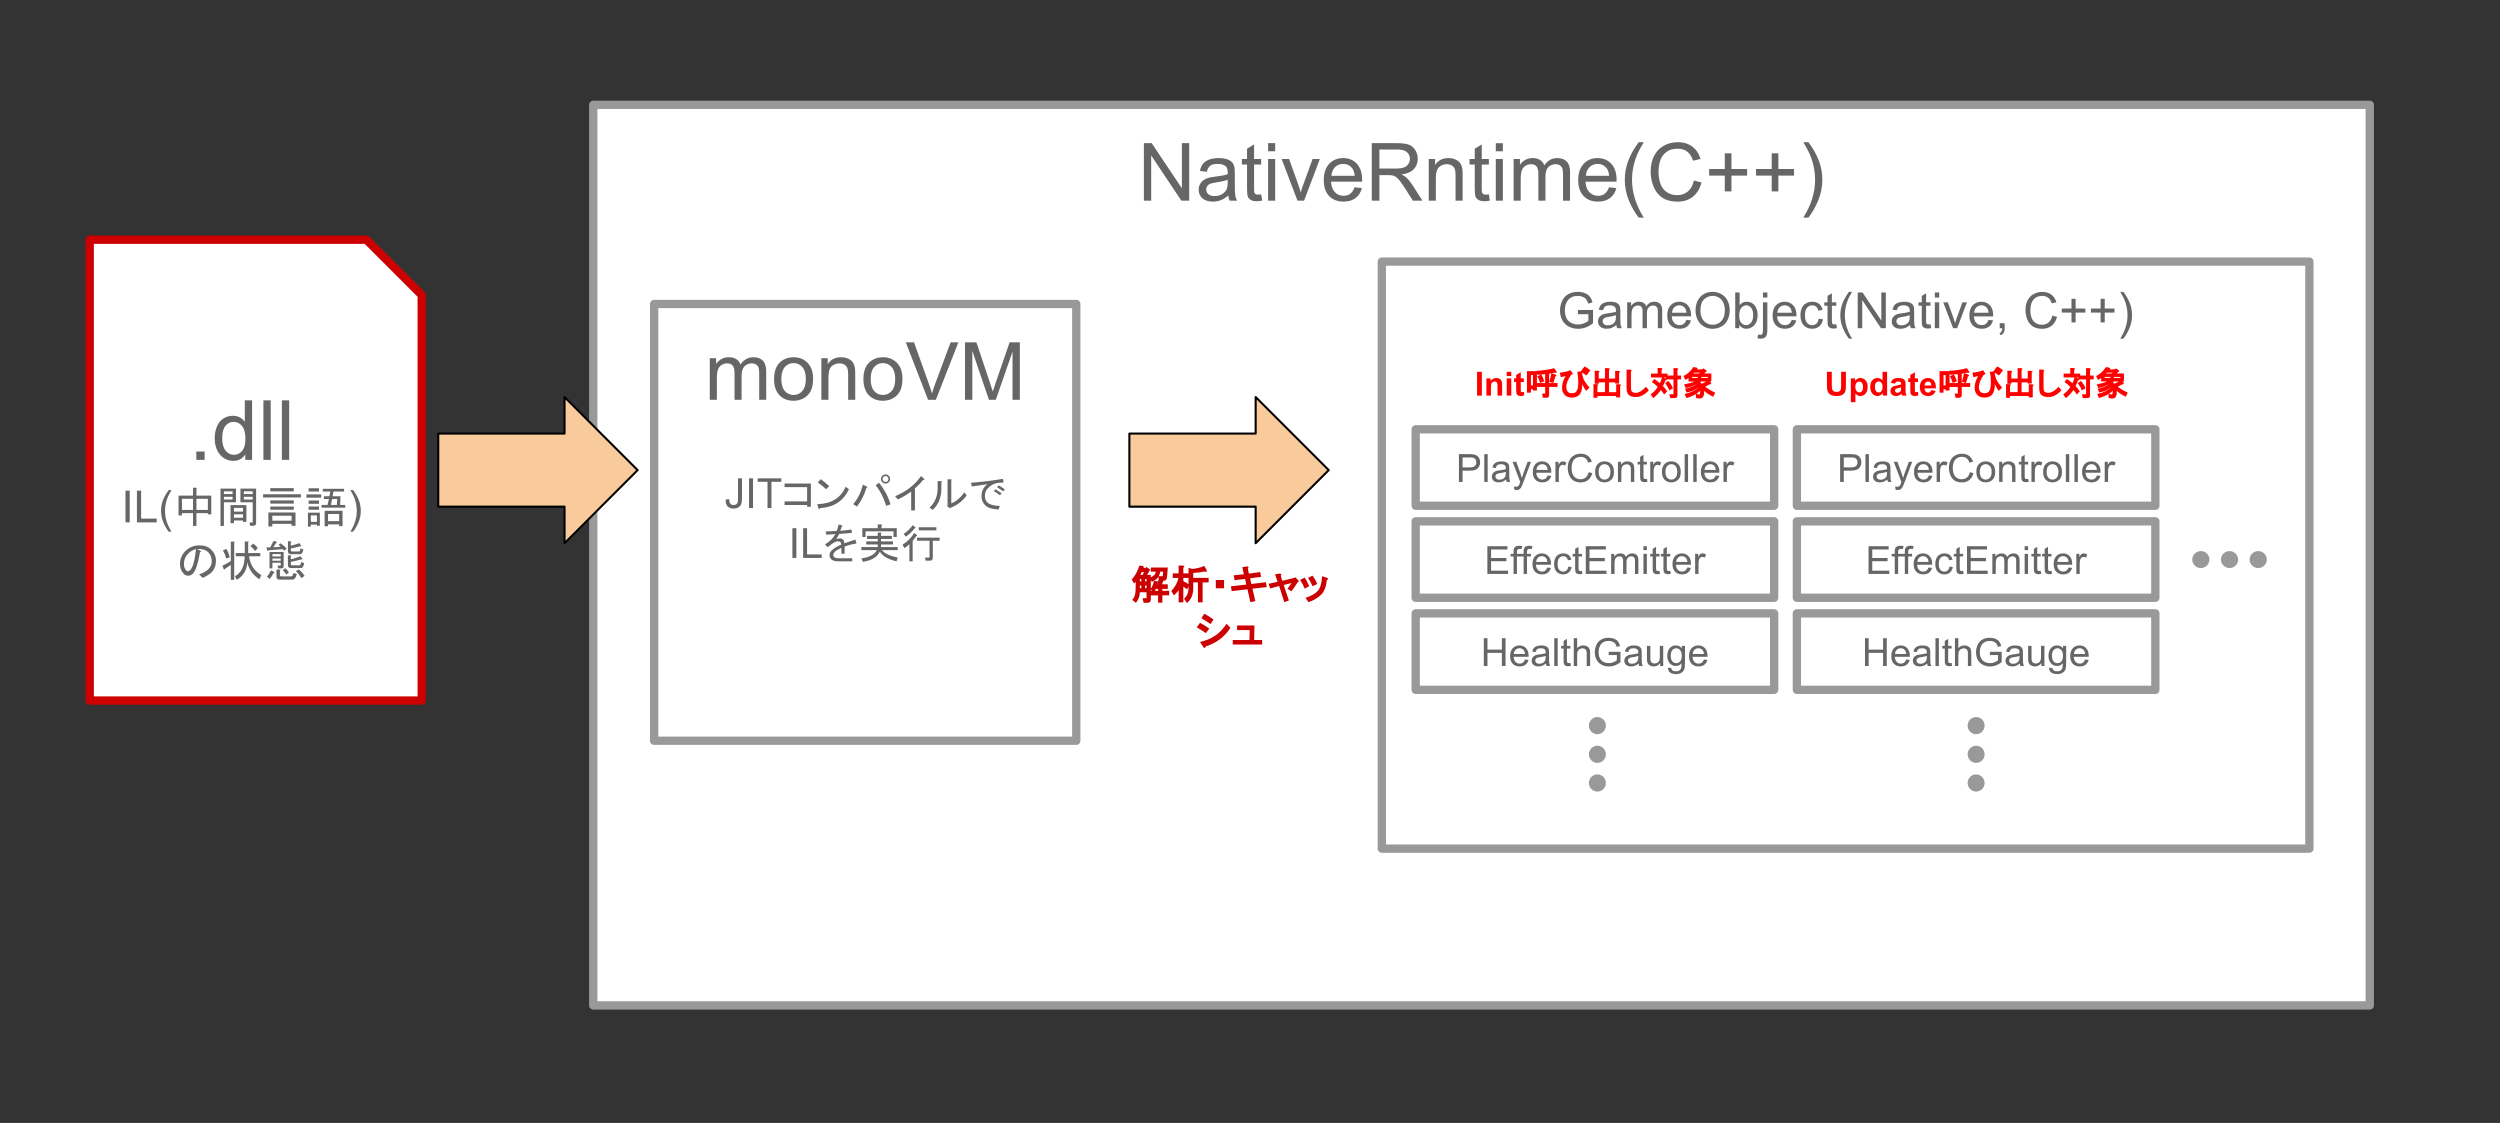 <svg version="1.1" viewBox="0.0 0.0 1203.058 540.383" fill="none" stroke="none" stroke-linecap="square" stroke-miterlimit="10" xmlns:xlink="http://www.w3.org/1999/xlink" xmlns="http://www.w3.org/2000/svg"><rect x="0.0" y="0.0" width="1203.058" height="540.383" fill="#333333" stroke="none"/><clipPath id="p.0"><path d="m0 0l1203.058 0l0 540.383l-1203.058 0l0 -540.383z" clip-rule="nonzero"/></clipPath><g clip-path="url(#p.0)"><path fill="#000000" fill-opacity="0.0" d="m0 0l1203.058 0l0 540.383l-1203.058 0z" fill-rule="evenodd"/><path fill="#ffffff" d="m43.168 115.357l133.149 0l26.63 26.63l0 195.133l-159.78 0z" fill-rule="evenodd"/><path stroke="#cc0000" stroke-width="4.0" stroke-linejoin="round" stroke-linecap="butt" d="m43.168 115.357l133.149 0l26.63 26.63l0 195.133l-159.78 0z" fill-rule="evenodd"/><path fill="#666666" d="m94.474 221.296l0 -4.0l4.0 0l0 4.0l-4.0 0zm23.566 0l0 -2.625q-1.969 3.094 -5.797 3.094q-2.484 0 -4.562 -1.359q-2.078 -1.375 -3.219 -3.828q-1.141 -2.453 -1.141 -5.641q0 -3.094 1.031 -5.625q1.031 -2.531 3.094 -3.875q2.078 -1.359 4.641 -1.359q1.875 0 3.328 0.797q1.469 0.797 2.391 2.062l0 -10.281l3.5 0l0 28.641l-3.266 0zm-11.109 -10.359q0 3.984 1.672 5.969q1.688 1.969 3.969 1.969q2.312 0 3.922 -1.875q1.609 -1.891 1.609 -5.766q0 -4.25 -1.641 -6.234q-1.641 -2.0 -4.047 -2.0q-2.344 0 -3.922 1.922q-1.562 1.906 -1.562 6.016zm19.824 10.359l0 -28.641l3.516 0l0 28.641l-3.516 0zm8.887 0l0 -28.641l3.516 0l0 28.641l-3.516 0z" fill-rule="nonzero"/><path fill="#666666" d="m60.388 251.376l0 -15.266l2.031 0l0 15.266l-2.031 0zm5.504 0l0 -15.266l2.016 0l0 13.469l7.516 0l0 1.797l-9.531 0zm15.284 4.484q-1.547 -1.953 -2.625 -4.578q-1.062 -2.625 -1.062 -5.438q0 -2.484 0.797 -4.75q0.938 -2.625 2.891 -5.25l1.344 0q-1.25 2.172 -1.656 3.094q-0.641 1.438 -1.0 3.0q-0.453 1.953 -0.453 3.922q0 5.0 3.109 10.0l-1.344 0z" fill-rule="nonzero"/><path fill="#666666" d="m92.888 245.392l0 -5.344l-5.328 0l0 5.344l5.328 0zm0 -10.672l1.562 0q0.656 0.078 0.078 0.5l0 3.281l7.141 0l0 9.016l-1.641 0l0 -0.578l-5.5 0l0 6.156l-1.641 0l0 -6.156l-5.328 0l0 1.078l-1.641 0l0 -9.516l6.969 0l0 -3.781zm7.141 10.672l0 -5.344l-5.5 0l0 5.344l5.5 0zm21.25 6.062q0.328 0 0.328 -0.328l0 -9.438l-2.953 0l-2.953 0l0 -6.562l7.547 0l0 16.578q0 1.312 -1.312 1.312l-1.641 0l-0.172 -1.562l1.156 0zm-4.344 -3.938l-4.359 0l0 1.641l4.359 0l0 -1.641zm0 -3.109l-4.359 0l0 1.797l4.359 0l0 -1.797zm1.641 -1.312l0 8.031l-1.641 0l0 -0.656l-4.359 0l0 1.312l-1.641 0l0 -8.688l7.641 0zm3.031 -5.344l0 -1.312l-4.266 0l0 1.312l4.266 0zm0 1.312l-4.266 0l0 1.312l4.266 0l0 -1.312zm-9.688 0l-4.172 0l0 1.312l4.172 0l0 -1.312zm0 -1.312l0 -1.312l-4.172 0l0 1.312l4.172 0zm1.641 3.938l-5.812 0l0 11.406l-1.641 0l0 -17.969l7.453 0l0 6.562zm16.5 -5.25l0 -1.547l11.312 0l0 1.547l-11.312 0zm14.766 1.406l0 1.547l-18.219 0l0 -1.547l18.219 0zm-3.453 2.953l0 1.547l-11.312 0l0 -1.547l11.312 0zm0 2.953l0 1.547l-11.312 0l0 -1.547l11.312 0zm0.828 2.859l0 6.406l-1.891 0l0 -0.906l-9.266 0l0 1.234l-1.891 0l0 -6.734l13.047 0zm-1.891 1.562l-9.266 0l0 2.375l9.266 0l0 -2.375zm7.141 -10.25l7.125 0l0 1.562l-7.125 0l0 -1.562zm7.875 -1.391l0 -1.312l10.25 0l0 1.312l-5.094 0l-0.406 2.297l3.781 0l-0.172 4.172l2.469 0l0 1.312l-11.406 0l0 -1.312l2.875 0l0.656 -2.859l-2.391 0l0 -1.312l2.625 0l0.422 -2.297l-3.609 0zm-6.812 0l0 -1.562l5.0 0l0 1.562l-5.0 0zm0 5.906l0 -1.562l5.0 0l0 1.562l-5.0 0zm0 2.859l0 -1.547l5.0 0l0 1.547l-5.0 0zm-0.328 8.125l0 -6.719l5.734 0l0 6.312l-1.391 0l0 -0.578l-2.953 0l0 0.984l-1.391 0zm1.391 -2.297l2.953 0l0 -3.109l-2.953 0l0 3.109zm6.641 2.141l0 -7.469l8.625 0l0 7.391l-1.641 0l0 -0.828l-5.344 0l0 0.906l-1.641 0zm6.984 -2.469l0 -3.438l-5.344 0l0 3.438l5.344 0zm-3.938 -7.797l2.859 0l0.172 -2.859l-2.469 0l-0.562 2.859z" fill-rule="nonzero"/><path fill="#666666" d="m169.934 255.861l-1.344 0q3.109 -5.0 3.109 -10.0q0 -1.969 -0.453 -3.891q-0.344 -1.562 -0.984 -3.0q-0.406 -0.938 -1.672 -3.125l1.344 0q1.953 2.625 2.891 5.25q0.797 2.266 0.797 4.75q0 2.812 -1.078 5.438q-1.078 2.625 -2.609 4.578z" fill-rule="nonzero"/><path fill="#666666" d="m96.228 265.814q-1.406 8.203 -3.375 10.172q-1.062 1.062 -2.203 1.062q-1.312 0 -2.062 -0.734q-1.969 -1.969 -1.969 -4.922q0 -3.609 2.547 -6.156q2.797 -2.797 6.812 -2.797q3.609 0 5.656 2.062q2.297 2.297 2.297 5.406q0 3.359 -2.125 5.5q-1.406 1.391 -4.266 2.703l-1.734 -1.719q2.875 -0.906 4.516 -2.547q1.562 -1.562 1.562 -3.766q0 -2.625 -1.719 -4.359q-1.734 -1.719 -5.422 -1.547l1.484 0.734q0.984 0.406 0 0.906zm-1.891 -1.562q-2.141 0.484 -3.688 2.047q-2.141 2.141 -2.141 5.25q0 1.891 1.234 3.125q0.25 0.234 0.734 0.234q0.5 0 1.062 -0.562q1.891 -1.891 2.797 -10.094zm30.516 14.516q-4.594 -2.875 -5.828 -8.125q-0.406 5.672 -5.078 8.375l-0.906 -1.719q4.672 -2.547 4.672 -9.609l-4.266 0l0 -1.547l4.344 0l0 -5.578l1.562 0q0.656 0.078 0.078 0.484l0 5.094l5.828 0l0 1.547l-5.406 0q0.812 6.156 5.906 9.031l-0.906 2.047zm-17.797 -6.562q2.625 -1.234 4.016 -2.219l0 -9.344l1.562 0q0.656 0.078 0.078 0.484l0 17.891l-1.641 0l0 -7.141l-2.953 1.969q-0.078 0.578 -0.406 0.25l-0.656 -1.891zm1.797 -3.438q-0.484 -1.969 -1.562 -3.938l1.641 -0.656q1.078 1.719 1.641 4.016l-1.719 0.578zm12.875 -7.141q1.641 0.906 2.297 2.219l-1.312 1.312q-0.812 -1.312 -2.203 -2.297l1.219 -1.234zm12.313 0.578l0.984 -0.75q1.797 1.234 2.953 2.547l-1.156 0.984l-0.734 -0.734l-7.047 0.578q-0.094 0.562 -0.422 0.234l-0.406 -1.641l1.812 0l1.641 -3.109l1.547 0.406q0.328 0.328 -0.234 0.406l-1.484 2.219l3.609 -0.156l-1.062 -0.984zm2.453 3.438l0 6.641q0 1.234 -0.891 1.234l-1.734 0l-0.328 -1.312l1.234 0q0.328 0 0.328 -0.328l0 -1.062l-4.016 0l0 2.703l-1.391 0l0 -7.875l6.797 0zm7.219 8.375q1.484 1.062 2.875 3.109l-1.562 1.078q-1.062 -1.891 -2.625 -3.297l1.312 -0.891zm-3.766 -4.844q2.453 -0.656 4.672 -1.484l0.906 1.234q0.078 0.578 -0.5 0.25q-2.453 0.734 -5.078 1.234l0 1.062q0 0.578 0.578 0.578l3.516 0q0.75 0 0.828 -1.562l1.469 0.484q-0.234 2.391 -1.641 2.391l-4.672 0q-1.469 0 -1.469 -1.484l0 -4.594l1.312 0q0.656 0.078 0.078 0.5l0 1.391zm-1.391 -8.703l1.312 0q0.656 0.094 0.078 0.5l0 1.641q2.125 -0.5 4.094 -1.234l0.906 1.234q0.078 0.578 -0.484 0.25q-2.141 0.656 -4.516 1.062l0 0.906q0 0.562 0.578 0.562l3.281 0q0.484 0 0.562 -0.406l0.172 -1.062l1.469 0.484l-0.328 1.078q-0.406 1.219 -1.312 1.219l-4.344 0q-1.469 0 -1.469 -1.469l0 -4.766zm-3.453 6.156l-4.016 0l0 1.156l4.016 0l0 -1.156zm0 2.141l-4.016 0l0 1.062l4.016 0l0 -1.062zm2.219 4.672q1.141 1.062 1.719 2.047l-1.312 0.984q-0.656 -1.234 -1.641 -2.125l1.234 -0.906zm-2.703 0.656q0.656 0.078 0.078 0.484l0 2.141q0 0.656 0.578 0.656l4.672 0q1.141 0 1.234 -1.641l1.641 0.484q-0.578 2.719 -2.219 2.719l-6.078 0q-1.469 0 -1.469 -1.391l0 -3.453l1.562 0zm-6.156 3.453q1.141 -1.328 1.969 -3.125l1.391 0.734q0.656 0.406 -0.156 0.578q-0.75 1.562 -1.891 2.875l-1.312 -1.062z" fill-rule="nonzero"/><path fill="#ffffff" d="m285.486 50.446l854.898 0l0 433.386l-854.898 0z" fill-rule="evenodd"/><path stroke="#999999" stroke-width="4.0" stroke-linejoin="round" stroke-linecap="butt" d="m285.486 50.446l854.898 0l0 433.386l-854.898 0z" fill-rule="evenodd"/><path fill="#666666" d="m550.46 96.566l0 -27.672l3.766 0l14.531 21.719l0 -21.719l3.516 0l0 27.672l-3.766 0l-14.531 -21.75l0 21.75l-3.516 0zm40.604 -2.469q-1.891 1.594 -3.641 2.266q-1.734 0.656 -3.734 0.656q-3.312 0 -5.094 -1.609q-1.766 -1.625 -1.766 -4.125q0 -1.469 0.672 -2.688q0.672 -1.219 1.75 -1.953q1.094 -0.75 2.453 -1.125q1.0 -0.266 3.016 -0.5q4.125 -0.5 6.062 -1.172q0.016 -0.703 0.016 -0.891q0 -2.078 -0.953 -2.922q-1.312 -1.156 -3.875 -1.156q-2.391 0 -3.547 0.844q-1.141 0.844 -1.688 2.969l-3.312 -0.453q0.453 -2.125 1.484 -3.438q1.047 -1.312 3.0 -2.016q1.969 -0.719 4.547 -0.719q2.578 0 4.172 0.609q1.609 0.594 2.359 1.516q0.766 0.922 1.062 2.312q0.172 0.875 0.172 3.141l0 4.516q0 4.75 0.219 6.0q0.219 1.25 0.859 2.406l-3.547 0q-0.531 -1.062 -0.688 -2.469zm-0.281 -7.594q-1.844 0.75 -5.547 1.281q-2.094 0.312 -2.969 0.688q-0.859 0.375 -1.344 1.109q-0.469 0.719 -0.469 1.609q0 1.359 1.031 2.266q1.031 0.906 3.016 0.906q1.953 0 3.484 -0.859q1.531 -0.859 2.25 -2.359q0.547 -1.141 0.547 -3.391l0 -1.25zm16.124 7.031l0.484 3.0q-1.438 0.297 -2.562 0.297q-1.844 0 -2.875 -0.578q-1.016 -0.594 -1.438 -1.547q-0.406 -0.953 -0.406 -4.016l0 -11.531l-2.5 0l0 -2.641l2.5 0l0 -4.969l3.375 -2.031l0 7.0l3.422 0l0 2.641l-3.422 0l0 11.719q0 1.453 0.172 1.875q0.188 0.422 0.594 0.672q0.406 0.234 1.156 0.234q0.578 0 1.5 -0.125zm3.334 -20.734l0 -3.906l3.406 0l0 3.906l-3.406 0zm0 23.766l0 -20.047l3.406 0l0 20.047l-3.406 0zm14.135 0l-7.625 -20.047l3.594 0l4.297 12.0q0.703 1.953 1.297 4.047q0.438 -1.594 1.25 -3.812l4.469 -12.234l3.484 0l-7.594 20.047l-3.172 0zm27.484 -6.453l3.516 0.438q-0.828 3.078 -3.078 4.781q-2.25 1.688 -5.734 1.688q-4.406 0 -6.984 -2.703q-2.562 -2.719 -2.562 -7.609q0 -5.047 2.594 -7.844q2.609 -2.797 6.766 -2.797q4.016 0 6.562 2.734q2.547 2.734 2.547 7.703q0 0.297 -0.016 0.906l-14.953 0q0.188 3.312 1.859 5.062q1.688 1.75 4.203 1.75q1.875 0 3.188 -0.969q1.328 -0.984 2.094 -3.141zm-11.156 -5.5l11.203 0q-0.234 -2.531 -1.281 -3.781q-1.625 -1.969 -4.219 -1.969q-2.344 0 -3.938 1.562q-1.594 1.562 -1.766 4.188zm19.421 11.953l0 -27.672l12.281 0q3.688 0 5.609 0.75q1.938 0.734 3.078 2.625q1.156 1.891 1.156 4.172q0 2.953 -1.906 4.969q-1.906 2.016 -5.891 2.562q1.453 0.703 2.219 1.375q1.594 1.484 3.031 3.688l4.812 7.531l-4.609 0l-3.656 -5.75q-1.609 -2.5 -2.641 -3.812q-1.031 -1.328 -1.859 -1.859q-0.828 -0.531 -1.672 -0.734q-0.625 -0.125 -2.031 -0.125l-4.25 0l0 12.281l-3.672 0zm3.672 -15.453l7.875 0q2.5 0 3.906 -0.516q1.422 -0.531 2.156 -1.672q0.75 -1.141 0.75 -2.484q0 -1.953 -1.438 -3.219q-1.422 -1.266 -4.5 -1.266l-8.75 0l0 9.156zm23.76 15.453l0 -20.047l3.062 0l0 2.859q2.203 -3.312 6.375 -3.312q1.812 0 3.328 0.656q1.531 0.641 2.281 1.703q0.75 1.062 1.062 2.516q0.188 0.938 0.188 3.297l0 12.328l-3.406 0l0 -12.188q0 -2.078 -0.406 -3.109q-0.391 -1.031 -1.406 -1.641q-1.0 -0.609 -2.359 -0.609q-2.172 0 -3.75 1.375q-1.562 1.375 -1.562 5.219l0 10.953l-3.406 0zm28.921 -3.031l0.484 3.0q-1.438 0.297 -2.562 0.297q-1.844 0 -2.875 -0.578q-1.016 -0.594 -1.438 -1.547q-0.406 -0.953 -0.406 -4.016l0 -11.531l-2.5 0l0 -2.641l2.5 0l0 -4.969l3.375 -2.031l0 7.0l3.422 0l0 2.641l-3.422 0l0 11.719q0 1.453 0.172 1.875q0.188 0.422 0.594 0.672q0.406 0.234 1.156 0.234q0.578 0 1.5 -0.125zm3.334 -20.734l0 -3.906l3.406 0l0 3.906l-3.406 0zm0 23.766l0 -20.047l3.406 0l0 20.047l-3.406 0zm8.573 0l0 -20.047l3.047 0l0 2.812q0.938 -1.469 2.5 -2.359q1.578 -0.906 3.578 -0.906q2.219 0 3.641 0.922q1.438 0.922 2.016 2.594q2.375 -3.516 6.188 -3.516q2.984 0 4.578 1.656q1.609 1.656 1.609 5.078l0 13.766l-3.375 0l0 -12.625q0 -2.047 -0.328 -2.938q-0.328 -0.891 -1.203 -1.438q-0.859 -0.547 -2.031 -0.547q-2.109 0 -3.516 1.406q-1.391 1.406 -1.391 4.5l0 11.641l-3.406 0l0 -13.031q0 -2.25 -0.828 -3.375q-0.828 -1.141 -2.719 -1.141q-1.438 0 -2.656 0.75q-1.203 0.75 -1.75 2.203q-0.547 1.453 -0.547 4.188l0 10.406l-3.406 0zm45.92 -6.453l3.516 0.438q-0.828 3.078 -3.078 4.781q-2.25 1.688 -5.734 1.688q-4.406 0 -6.984 -2.703q-2.562 -2.719 -2.562 -7.609q0 -5.047 2.594 -7.844q2.609 -2.797 6.766 -2.797q4.016 0 6.562 2.734q2.547 2.734 2.547 7.703q0 0.297 -0.016 0.906l-14.953 0q0.188 3.312 1.859 5.062q1.688 1.75 4.203 1.75q1.875 0 3.188 -0.969q1.328 -0.984 2.094 -3.141zm-11.156 -5.5l11.203 0q-0.234 -2.531 -1.281 -3.781q-1.625 -1.969 -4.219 -1.969q-2.344 0 -3.938 1.562q-1.594 1.562 -1.766 4.188zm25.436 20.094q-2.812 -3.547 -4.766 -8.297q-1.938 -4.766 -1.938 -9.859q0 -4.5 1.453 -8.609q1.703 -4.781 5.25 -9.516l2.422 0q-2.281 3.922 -3.016 5.609q-1.156 2.594 -1.812 5.438q-0.812 3.516 -0.812 7.094q0 9.078 5.641 18.141l-2.422 0zm26.545 -17.844l3.672 0.922q-1.156 4.516 -4.156 6.891q-2.984 2.359 -7.297 2.359q-4.484 0 -7.297 -1.812q-2.797 -1.828 -4.266 -5.281q-1.453 -3.453 -1.453 -7.422q0 -4.312 1.656 -7.531q1.656 -3.219 4.703 -4.891q3.047 -1.672 6.703 -1.672q4.156 0 6.984 2.109q2.828 2.109 3.953 5.953l-3.609 0.844q-0.969 -3.016 -2.797 -4.391q-1.828 -1.391 -4.609 -1.391q-3.188 0 -5.328 1.531q-2.141 1.531 -3.016 4.109q-0.859 2.578 -0.859 5.312q0 3.531 1.016 6.172q1.031 2.625 3.203 3.938q2.172 1.297 4.703 1.297q3.078 0 5.203 -1.766q2.141 -1.781 2.891 -5.281zm14.885 5.234l0 -7.594l-7.531 0l0 -3.172l7.531 0l0 -7.531l3.203 0l0 7.531l7.531 0l0 3.172l-7.531 0l0 7.594l-3.203 0zm22.575 0l0 -7.594l-7.531 0l0 -3.172l7.531 0l0 -7.531l3.203 0l0 7.531l7.531 0l0 3.172l-7.531 0l0 7.594l-3.203 0zm17.668 12.609l-2.438 0q5.641 -9.062 5.641 -18.141q0 -3.547 -0.812 -7.047q-0.641 -2.828 -1.797 -5.438q-0.734 -1.688 -3.031 -5.656l2.438 0q3.547 4.734 5.234 9.516q1.453 4.109 1.453 8.609q0 5.094 -1.953 9.859q-1.953 4.75 -4.734 8.297z" fill-rule="nonzero"/><path fill="#ffffff" d="m314.781 146.289l203.15 0l0 210.173l-203.15 0z" fill-rule="evenodd"/><path stroke="#999999" stroke-width="4.0" stroke-linejoin="round" stroke-linecap="butt" d="m314.781 146.289l203.15 0l0 210.173l-203.15 0z" fill-rule="evenodd"/><path fill="#666666" d="m341.562 192.409l0 -20.047l3.047 0l0 2.812q0.938 -1.469 2.5 -2.359q1.578 -0.906 3.578 -0.906q2.219 0 3.641 0.922q1.438 0.922 2.016 2.594q2.375 -3.516 6.188 -3.516q2.984 0 4.578 1.656q1.609 1.656 1.609 5.078l0 13.766l-3.375 0l0 -12.625q0 -2.047 -0.328 -2.938q-0.328 -0.891 -1.203 -1.438q-0.859 -0.547 -2.031 -0.547q-2.109 0 -3.516 1.406q-1.391 1.406 -1.391 4.5l0 11.641l-3.406 0l0 -13.031q0 -2.25 -0.828 -3.375q-0.828 -1.141 -2.719 -1.141q-1.438 0 -2.656 0.75q-1.203 0.75 -1.75 2.203q-0.547 1.453 -0.547 4.188l0 10.406l-3.406 0zm30.935 -10.016q0 -5.578 3.094 -8.25q2.594 -2.234 6.312 -2.234q4.125 0 6.75 2.719q2.625 2.703 2.625 7.469q0 3.875 -1.156 6.094q-1.156 2.219 -3.375 3.453q-2.219 1.219 -4.844 1.219q-4.219 0 -6.812 -2.688q-2.594 -2.703 -2.594 -7.781zm3.5 0q0 3.844 1.672 5.766q1.688 1.906 4.234 1.906q2.531 0 4.203 -1.922q1.688 -1.922 1.688 -5.875q0 -3.719 -1.703 -5.625q-1.688 -1.922 -4.188 -1.922q-2.547 0 -4.234 1.906q-1.672 1.906 -1.672 5.766zm19.264 10.016l0 -20.047l3.062 0l0 2.859q2.203 -3.312 6.375 -3.312q1.812 0 3.328 0.656q1.531 0.641 2.281 1.703q0.75 1.062 1.062 2.516q0.188 0.938 0.188 3.297l0 12.328l-3.406 0l0 -12.188q0 -2.078 -0.406 -3.109q-0.391 -1.031 -1.406 -1.641q-1.0 -0.609 -2.359 -0.609q-2.172 0 -3.75 1.375q-1.562 1.375 -1.562 5.219l0 10.953l-3.406 0zm20.233 -10.016q0 -5.578 3.094 -8.25q2.594 -2.234 6.312 -2.234q4.125 0 6.75 2.719q2.625 2.703 2.625 7.469q0 3.875 -1.156 6.094q-1.156 2.219 -3.375 3.453q-2.219 1.219 -4.844 1.219q-4.219 0 -6.812 -2.688q-2.594 -2.703 -2.594 -7.781zm3.5 0q0 3.844 1.672 5.766q1.688 1.906 4.234 1.906q2.531 0 4.203 -1.922q1.688 -1.922 1.688 -5.875q0 -3.719 -1.703 -5.625q-1.688 -1.922 -4.188 -1.922q-2.547 0 -4.234 1.906q-1.672 1.906 -1.672 5.766zm27.608 10.016l-10.719 -27.672l3.969 0l7.188 20.109q0.859 2.406 1.453 4.531q0.641 -2.266 1.484 -4.531l7.484 -20.109l3.734 0l-10.844 27.672l-3.75 0zm17.768 0l0 -27.672l5.5 0l6.562 19.594q0.906 2.734 1.312 4.094q0.469 -1.516 1.469 -4.438l6.625 -19.25l4.938 0l0 27.672l-3.531 0l0 -23.156l-8.047 23.156l-3.297 0l-8.0 -23.562l0 23.562l-3.531 0z" fill-rule="nonzero"/><path fill="#666666" d="m349.18 240.426l1.703 -0.234q0.078 1.641 0.625 2.25q0.547 0.594 1.516 0.594q0.703 0 1.219 -0.312q0.516 -0.328 0.703 -0.891q0.203 -0.562 0.203 -1.797l0 -9.859l1.906 0l0 9.75q0 1.797 -0.438 2.781q-0.438 0.984 -1.391 1.516q-0.938 0.516 -2.203 0.516q-1.875 0 -2.891 -1.078q-1.0 -1.094 -0.953 -3.234zm11.281 4.062l0 -14.312l1.906 0l0 14.312l-1.906 0zm8.885 0l0 -12.625l-4.719 0l0 -1.688l11.344 0l0 1.688l-4.734 0l0 12.625l-1.891 0z" fill-rule="nonzero"/><path fill="#666666" d="m388.406 234.411l-10.859 0l0 -1.719l12.656 0l0 11.172l-1.797 0l0 -0.859l-10.859 0l0 -1.719l10.859 0l0 -6.875zm20.156 1.016q-4.141 8.594 -13.906 9.062q-0.391 1.016 -0.781 0.156l-0.625 -2.031q10.156 -0.234 13.672 -8.359l1.641 1.172zm-11.016 0q-2.109 -1.953 -3.984 -3.203l1.328 -1.641q1.641 1.016 4.141 3.359l-1.484 1.484zm28.594 -2.734q-0.938 0 -1.562 -0.625q-0.625 -0.625 -0.625 -1.562q0 -0.938 0.625 -1.562q0.625 -0.625 1.562 -0.625q0.938 0 1.562 0.625q0.625 0.625 0.625 1.562q0 0.938 -0.625 1.562q-0.625 0.625 -1.562 0.625zm0 -0.781q0.625 0 1.016 -0.391q0.391 -0.391 0.391 -1.016q0 -0.625 -0.391 -1.016q-0.391 -0.391 -1.016 -0.391q-0.625 0 -1.016 0.391q-0.391 0.391 -0.391 1.016q0 0.625 0.391 1.016q0.391 0.391 1.016 0.391zm-3.125 0.391q3.906 4.922 5.547 10.391l-2.109 0.703q-1.953 -6.172 -5.078 -9.844l1.641 -1.25zm-5.938 1.797q0.625 0.391 -0.156 0.703q-1.406 4.922 -4.531 8.984l-1.797 -1.172q3.438 -4.141 4.609 -9.375l1.875 0.859zm13.672 4.688q8.203 -3.438 12.422 -9.688l1.484 1.25q0.625 0.469 -0.547 0.703q-1.484 1.953 -3.828 3.984l0 10.625l-1.797 0l0 -9.141q-2.734 2.109 -6.406 3.828l-1.328 -1.562zm27.031 3.438q3.438 -1.328 6.328 -5.312l1.094 1.484q-2.969 4.062 -7.5 5.859l-0.625 0.312l-1.25 -0.938l0.156 -0.391l0 -12.578l1.641 0q0.703 0.156 0.156 0.625l0 10.938zm-10.469 2.109q3.906 -3.75 3.906 -9.297l0 -3.516l1.641 0q0.703 0.156 0.156 0.625l0 2.812q0 6.562 -4.141 10.391l-1.562 -1.016zm35.625 -12.109q-2.734 0 -4.297 0.547q-1.719 0.625 -3.203 2.109q-1.484 1.484 -1.484 3.828q0 1.875 1.172 3.047q1.562 1.562 6.016 1.719l-0.625 1.719q-4.609 -0.234 -6.406 -2.031q-1.797 -1.797 -1.797 -4.375q0 -3.672 2.891 -5.781q-3.672 0.547 -7.5 1.094l-0.469 -1.797q7.656 -0.547 15.391 -1.875l0.312 1.797zm-1.719 6.094q-1.719 -1.25 -2.969 -1.953l0.781 -0.938q1.172 0.703 2.969 1.953l-0.781 0.938zm1.562 -1.875q-1.875 -1.328 -2.969 -1.953l0.781 -0.938q1.094 0.625 2.969 1.953l-0.781 0.938z" fill-rule="nonzero"/><path fill="#666666" d="m381.32 268.489l0 -14.312l1.906 0l0 14.312l-1.906 0zm5.166 0l0 -14.312l1.891 0l0 12.625l7.047 0l0 1.688l-8.938 0z" fill-rule="nonzero"/><path fill="#666666" d="m402.313 259.426q0.938 -0.312 1.797 -0.312q1.016 0 1.641 0.625q0.469 0.469 0.547 1.719q2.344 -0.859 5.312 -1.797l0.547 1.875q-3.047 0.469 -5.703 1.484l0 3.438l-1.562 0l0 -2.812q-2.344 1.094 -3.047 1.797q-0.859 0.859 -0.859 1.719q0 0.469 0.469 0.938q0.547 0.547 2.109 0.547l6.562 0l0 1.484l-6.641 0q-2.5 0 -3.516 -1.016q-0.781 -0.781 -0.781 -1.953q0 -1.25 1.016 -2.266q1.562 -1.562 4.609 -2.812q-0.078 -0.938 -0.391 -1.25q-0.312 -0.312 -1.328 -0.312q-1.562 0 -4.766 2.812l-1.328 -1.328q3.672 -2.266 5.0 -5.0q-2.188 0.156 -4.375 0.312l-0.312 -1.562q2.812 -0.078 5.312 -0.234q0.391 -0.938 0.938 -3.125l1.484 0.391q0.781 0.312 0 0.625q-0.312 1.016 -0.703 2.031q2.812 -0.234 5.391 -0.625l0.234 1.641q-3.047 0.234 -6.094 0.469q-0.781 1.562 -1.562 2.5zm21.641 -1.562l5.234 0l0 1.484l-5.234 0l0 1.172l5.781 0l0 1.484l-5.781 0l0 1.25l8.047 0l0 1.484l-7.578 0q1.719 2.344 7.578 3.594l-0.547 1.797q-6.172 -1.484 -8.047 -4.688q-1.875 3.984 -8.203 4.922l-0.625 -1.641q5.859 -0.859 7.344 -3.984l-7.422 0l0 -1.484l7.891 0l0 -1.25l-5.547 0l0 -1.484l5.547 0l0 -1.172l-5.156 0l0 -1.484l5.156 0l0 -1.562l1.484 0q0.625 0.078 0.078 0.469l0 1.094zm-8.984 -3.672l7.422 0l0 -1.797l1.719 0q0.781 0.156 0.078 0.625l0 1.172l7.344 0l0 4.219l-1.562 0l0 -2.734l-13.438 0l0 2.734l-1.562 0l0 -4.219zm25.312 -0.078q-2.422 2.969 -4.453 4.141l-0.938 -1.406q2.188 -1.25 4.375 -4.141l1.172 1.016q0.391 0.469 -0.156 0.391zm-1.094 16.016l-1.562 0l0 -8.281q-0.781 0.859 -2.344 1.875l-1.016 -1.562q3.359 -2.031 5.703 -5.703l1.25 1.016q0.391 0.469 -0.156 0.391q-0.938 1.25 -1.875 2.422l0 9.844zm11.406 -16.406l0 1.484l-8.438 0l0 -1.484l8.438 0zm-9.297 6.484l0 -1.484l10.859 0l0 1.484l-3.281 0l0 7.969q0 1.641 -1.328 1.641l-2.109 0l-0.312 -1.484l1.875 0q0.312 0 0.312 -0.312l0 -7.812l-6.016 0z" fill-rule="nonzero"/><path fill="#f9cb9c" d="m210.896 208.656l60.772 0l0 -17.583l35.165 35.165l-35.165 35.165l0 -17.583l-60.772 0z" fill-rule="evenodd"/><path stroke="#000000" stroke-width="1.0" stroke-linejoin="round" stroke-linecap="butt" d="m210.896 208.656l60.772 0l0 -17.583l35.165 35.165l-35.165 35.165l0 -17.583l-60.772 0z" fill-rule="evenodd"/><path fill="#ffffff" d="m664.968 125.887l446.362 0l0 282.488l-446.362 0z" fill-rule="evenodd"/><path stroke="#999999" stroke-width="4.0" stroke-linejoin="round" stroke-linecap="butt" d="m664.968 125.887l446.362 0l0 282.488l-446.362 0z" fill-rule="evenodd"/><path fill="#666666" d="m759.325 151.193l0 -2.016l7.281 -0.016l0 6.375q-1.672 1.328 -3.453 2.016q-1.781 0.672 -3.656 0.672q-2.531 0 -4.609 -1.078q-2.062 -1.094 -3.125 -3.141q-1.047 -2.062 -1.047 -4.594q0 -2.5 1.047 -4.672q1.047 -2.172 3.016 -3.219q1.969 -1.062 4.531 -1.062q1.875 0 3.375 0.609q1.5 0.594 2.359 1.672q0.859 1.078 1.297 2.812l-2.047 0.562q-0.391 -1.312 -0.969 -2.062q-0.562 -0.75 -1.641 -1.203q-1.062 -0.453 -2.359 -0.453q-1.562 0 -2.703 0.484q-1.125 0.469 -1.828 1.25q-0.688 0.766 -1.078 1.688q-0.656 1.594 -0.656 3.453q0 2.297 0.781 3.844q0.797 1.547 2.312 2.297q1.516 0.75 3.203 0.75q1.484 0 2.891 -0.562q1.406 -0.562 2.125 -1.219l0 -3.188l-5.047 0zm18.48 5.203q-1.172 0.984 -2.266 1.406q-1.078 0.406 -2.312 0.406q-2.047 0 -3.156 -1.0q-1.094 -1.0 -1.094 -2.562q0 -0.922 0.406 -1.672q0.422 -0.75 1.094 -1.203q0.672 -0.469 1.516 -0.703q0.625 -0.156 1.875 -0.312q2.562 -0.312 3.766 -0.734q0.016 -0.422 0.016 -0.547q0 -1.281 -0.609 -1.812q-0.797 -0.719 -2.391 -0.719q-1.5 0 -2.203 0.531q-0.703 0.516 -1.047 1.844l-2.062 -0.281q0.281 -1.328 0.922 -2.141q0.641 -0.812 1.859 -1.25q1.219 -0.453 2.828 -0.453q1.594 0 2.594 0.375q1.0 0.375 1.469 0.953q0.469 0.562 0.656 1.438q0.094 0.531 0.094 1.938l0 2.812q0 2.938 0.141 3.719q0.141 0.781 0.531 1.5l-2.203 0q-0.328 -0.656 -0.422 -1.531zm-0.172 -4.719q-1.156 0.469 -3.453 0.797q-1.297 0.188 -1.844 0.422q-0.531 0.234 -0.828 0.688q-0.281 0.453 -0.281 1.0q0 0.844 0.625 1.406q0.641 0.562 1.875 0.562q1.219 0 2.172 -0.531q0.953 -0.531 1.391 -1.453q0.344 -0.719 0.344 -2.109l0 -0.781zm5.395 6.25l0 -12.453l1.891 0l0 1.75q0.594 -0.906 1.562 -1.469q0.969 -0.562 2.219 -0.562q1.375 0 2.25 0.578q0.891 0.578 1.266 1.609q1.469 -2.188 3.844 -2.188q1.844 0 2.844 1.031q1.0 1.031 1.0 3.156l0 8.547l-2.109 0l0 -7.844q0 -1.266 -0.203 -1.812q-0.203 -0.562 -0.75 -0.906q-0.531 -0.344 -1.25 -0.344q-1.312 0 -2.188 0.875q-0.859 0.875 -0.859 2.797l0 7.234l-2.109 0l0 -8.094q0 -1.406 -0.516 -2.109q-0.516 -0.703 -1.688 -0.703q-0.891 0 -1.656 0.469q-0.75 0.469 -1.094 1.375q-0.344 0.906 -0.344 2.609l0 6.453l-2.109 0zm28.523 -4.016l2.172 0.281q-0.516 1.906 -1.906 2.969q-1.391 1.047 -3.562 1.047q-2.734 0 -4.344 -1.672q-1.594 -1.688 -1.594 -4.734q0 -3.141 1.609 -4.875q1.625 -1.734 4.203 -1.734q2.5 0 4.078 1.703q1.594 1.703 1.594 4.781q0 0.188 -0.016 0.562l-9.281 0q0.109 2.047 1.156 3.141q1.047 1.094 2.609 1.094q1.156 0 1.969 -0.609q0.828 -0.609 1.312 -1.953zm-6.938 -3.406l6.953 0q-0.141 -1.562 -0.797 -2.359q-1.0 -1.219 -2.609 -1.219q-1.453 0 -2.453 0.984q-0.984 0.969 -1.094 2.594zm11.332 -0.953q0 -4.266 2.297 -6.688q2.297 -2.422 5.938 -2.422q2.375 0 4.281 1.141q1.922 1.125 2.922 3.172q1.0 2.031 1.0 4.609q0 2.609 -1.062 4.672q-1.047 2.062 -2.984 3.125q-1.938 1.062 -4.172 1.062q-2.422 0 -4.344 -1.172q-1.906 -1.172 -2.891 -3.203q-0.984 -2.031 -0.984 -4.297zm2.344 0.047q0 3.094 1.672 4.891q1.672 1.781 4.188 1.781q2.578 0 4.234 -1.797q1.656 -1.812 1.656 -5.125q0 -2.094 -0.719 -3.656q-0.703 -1.578 -2.078 -2.438q-1.359 -0.859 -3.047 -0.859q-2.422 0 -4.172 1.656q-1.734 1.656 -1.734 5.547zm18.699 8.328l-1.953 0l0 -17.188l2.109 0l0 6.141q1.328 -1.688 3.406 -1.688q1.141 0 2.172 0.469q1.031 0.469 1.688 1.312q0.656 0.828 1.031 2.016q0.375 1.172 0.375 2.531q0 3.188 -1.578 4.938q-1.578 1.75 -3.797 1.75q-2.203 0 -3.453 -1.844l0 1.562zm-0.031 -6.312q0 2.234 0.609 3.234q1.0 1.625 2.703 1.625q1.375 0 2.375 -1.203q1.016 -1.203 1.016 -3.578q0 -2.438 -0.969 -3.594q-0.953 -1.172 -2.328 -1.172q-1.391 0 -2.406 1.203q-1.0 1.203 -1.0 3.484zm11.426 -8.422l0 -2.453l2.109 0l0 2.453l-2.109 0zm-2.688 19.562l0.406 -1.797q0.625 0.172 1.0 0.172q0.641 0 0.953 -0.438q0.328 -0.422 0.328 -2.125l0 -13.094l2.109 0l0 13.141q0 2.297 -0.609 3.188q-0.75 1.172 -2.531 1.172q-0.859 0 -1.656 -0.219zm16.551 -8.844l2.172 0.281q-0.516 1.906 -1.906 2.969q-1.391 1.047 -3.562 1.047q-2.734 0 -4.344 -1.672q-1.594 -1.688 -1.594 -4.734q0 -3.141 1.609 -4.875q1.625 -1.734 4.203 -1.734q2.5 0 4.078 1.703q1.594 1.703 1.594 4.781q0 0.188 -0.016 0.562l-9.281 0q0.109 2.047 1.156 3.141q1.047 1.094 2.609 1.094q1.156 0 1.969 -0.609q0.828 -0.609 1.312 -1.953zm-6.938 -3.406l6.953 0q-0.141 -1.562 -0.797 -2.359q-1.0 -1.219 -2.609 -1.219q-1.453 0 -2.453 0.984q-0.984 0.969 -1.094 2.594zm19.879 2.859l2.078 0.266q-0.344 2.156 -1.75 3.375q-1.391 1.203 -3.438 1.203q-2.547 0 -4.109 -1.672q-1.547 -1.672 -1.547 -4.781q0 -2.016 0.672 -3.531q0.672 -1.516 2.031 -2.266q1.359 -0.766 2.969 -0.766q2.031 0 3.312 1.031q1.297 1.031 1.656 2.906l-2.047 0.328q-0.297 -1.266 -1.047 -1.891q-0.734 -0.641 -1.797 -0.641q-1.594 0 -2.594 1.156q-0.984 1.141 -0.984 3.609q0 2.5 0.953 3.641q0.969 1.141 2.516 1.141q1.234 0 2.062 -0.766q0.844 -0.766 1.062 -2.344zm8.484 2.672l0.312 1.859q-0.891 0.203 -1.594 0.203q-1.156 0 -1.797 -0.359q-0.625 -0.375 -0.891 -0.969q-0.25 -0.594 -0.25 -2.484l0 -7.172l-1.547 0l0 -1.641l1.547 0l0 -3.078l2.094 -1.266l0 4.344l2.125 0l0 1.641l-2.125 0l0 7.281q0 0.906 0.109 1.172q0.125 0.25 0.375 0.406q0.25 0.141 0.719 0.141q0.344 0 0.922 -0.078zm6.09 6.938q-1.734 -2.203 -2.953 -5.156q-1.203 -2.953 -1.203 -6.109q0 -2.797 0.906 -5.344q1.047 -2.969 3.25 -5.906l1.516 0q-1.422 2.438 -1.875 3.469q-0.719 1.625 -1.125 3.375q-0.5 2.203 -0.5 4.406q0 5.641 3.5 11.266l-1.516 0zm4.211 -5.047l0 -17.188l2.328 0l9.031 13.5l0 -13.5l2.172 0l0 17.188l-2.328 0l-9.016 -13.5l0 13.5l-2.188 0zm25.207 -1.531q-1.172 0.984 -2.266 1.406q-1.078 0.406 -2.312 0.406q-2.047 0 -3.156 -1.0q-1.094 -1.0 -1.094 -2.562q0 -0.922 0.406 -1.672q0.422 -0.75 1.094 -1.203q0.672 -0.469 1.516 -0.703q0.625 -0.156 1.875 -0.312q2.562 -0.312 3.766 -0.734q0.016 -0.422 0.016 -0.547q0 -1.281 -0.609 -1.812q-0.797 -0.719 -2.391 -0.719q-1.5 0 -2.203 0.531q-0.703 0.516 -1.047 1.844l-2.062 -0.281q0.281 -1.328 0.922 -2.141q0.641 -0.812 1.859 -1.25q1.219 -0.453 2.828 -0.453q1.594 0 2.594 0.375q1.0 0.375 1.469 0.953q0.469 0.562 0.656 1.438q0.094 0.531 0.094 1.938l0 2.812q0 2.938 0.141 3.719q0.141 0.781 0.531 1.5l-2.203 0q-0.328 -0.656 -0.422 -1.531zm-0.172 -4.719q-1.156 0.469 -3.453 0.797q-1.297 0.188 -1.844 0.422q-0.531 0.234 -0.828 0.688q-0.281 0.453 -0.281 1.0q0 0.844 0.625 1.406q0.641 0.562 1.875 0.562q1.219 0 2.172 -0.531q0.953 -0.531 1.391 -1.453q0.344 -0.719 0.344 -2.109l0 -0.781zm10.004 4.359l0.312 1.859q-0.891 0.203 -1.594 0.203q-1.156 0 -1.797 -0.359q-0.625 -0.375 -0.891 -0.969q-0.25 -0.594 -0.25 -2.484l0 -7.172l-1.547 0l0 -1.641l1.547 0l0 -3.078l2.094 -1.266l0 4.344l2.125 0l0 1.641l-2.125 0l0 7.281q0 0.906 0.109 1.172q0.125 0.25 0.375 0.406q0.25 0.141 0.719 0.141q0.344 0 0.922 -0.078zm2.074 -12.859l0 -2.438l2.109 0l0 2.438l-2.109 0zm0 14.75l0 -12.453l2.109 0l0 12.453l-2.109 0zm8.785 0l-4.734 -12.453l2.219 0l2.672 7.453q0.438 1.219 0.797 2.516q0.281 -0.984 0.781 -2.375l2.766 -7.594l2.172 0l-4.703 12.453l-1.969 0zm17.062 -4.016l2.172 0.281q-0.516 1.906 -1.906 2.969q-1.391 1.047 -3.562 1.047q-2.734 0 -4.344 -1.672q-1.594 -1.688 -1.594 -4.734q0 -3.141 1.609 -4.875q1.625 -1.734 4.203 -1.734q2.5 0 4.078 1.703q1.594 1.703 1.594 4.781q0 0.188 -0.016 0.562l-9.281 0q0.109 2.047 1.156 3.141q1.047 1.094 2.609 1.094q1.156 0 1.969 -0.609q0.828 -0.609 1.312 -1.953zm-6.938 -3.406l6.953 0q-0.141 -1.562 -0.797 -2.359q-1.0 -1.219 -2.609 -1.219q-1.453 0 -2.453 0.984q-0.984 0.969 -1.094 2.594zm12.316 7.422l0 -2.406l2.391 0l0 2.406q0 1.328 -0.469 2.141q-0.469 0.812 -1.484 1.266l-0.578 -0.906q0.656 -0.297 0.969 -0.875q0.328 -0.562 0.359 -1.625l-1.188 0zm25.305 -6.031l2.281 0.578q-0.719 2.797 -2.578 4.281q-1.859 1.469 -4.547 1.469q-2.766 0 -4.516 -1.125q-1.734 -1.141 -2.641 -3.281q-0.906 -2.156 -0.906 -4.609q0 -2.688 1.016 -4.688q1.031 -2.0 2.922 -3.031q1.891 -1.031 4.172 -1.031q2.578 0 4.328 1.312q1.766 1.312 2.453 3.688l-2.234 0.531q-0.609 -1.875 -1.75 -2.734q-1.125 -0.859 -2.844 -0.859q-1.984 0 -3.312 0.953q-1.328 0.953 -1.875 2.547q-0.531 1.594 -0.531 3.297q0 2.188 0.625 3.828q0.641 1.641 1.984 2.453q1.359 0.797 2.922 0.797q1.922 0 3.234 -1.094q1.328 -1.109 1.797 -3.281zm9.238 3.25l0 -4.703l-4.672 0l0 -1.969l4.672 0l0 -4.688l1.984 0l0 4.688l4.688 0l0 1.969l-4.688 0l0 4.703l-1.984 0zm14.016 0l0 -4.703l-4.672 0l0 -1.969l4.672 0l0 -4.688l1.984 0l0 4.688l4.688 0l0 1.969l-4.688 0l0 4.703l-1.984 0zm10.969 7.828l-1.516 0q3.5 -5.625 3.5 -11.266q0 -2.203 -0.5 -4.359q-0.391 -1.766 -1.109 -3.375q-0.453 -1.062 -1.891 -3.516l1.516 0q2.203 2.938 3.25 5.906q0.906 2.547 0.906 5.344q0 3.156 -1.219 6.109q-1.203 2.953 -2.937 5.156z" fill-rule="nonzero"/><path fill="#ffffff" d="m681.257 206.596l172.504 0l0 36.787l-172.504 0z" fill-rule="evenodd"/><path stroke="#999999" stroke-width="4.0" stroke-linejoin="round" stroke-linecap="butt" d="m681.257 206.596l172.504 0l0 36.787l-172.504 0z" fill-rule="evenodd"/><path fill="#666666" d="m702.069 231.91l0 -13.359l5.047 0q1.328 0 2.031 0.125q0.969 0.172 1.641 0.641q0.672 0.453 1.078 1.281q0.406 0.828 0.406 1.828q0 1.703 -1.094 2.891q-1.078 1.172 -3.922 1.172l-3.422 0l0 5.422l-1.766 0zm1.766 -7.0l3.453 0q1.719 0 2.438 -0.641q0.719 -0.641 0.719 -1.797q0 -0.844 -0.422 -1.438q-0.422 -0.594 -1.125 -0.781q-0.438 -0.125 -1.641 -0.125l-3.422 0l0 4.781zm10.428 7.0l0 -13.359l1.641 0l0 13.359l-1.641 0zm10.504 -1.188q-0.922 0.766 -1.766 1.094q-0.828 0.312 -1.797 0.312q-1.594 0 -2.453 -0.781q-0.859 -0.781 -0.859 -1.984q0 -0.719 0.328 -1.297q0.328 -0.594 0.844 -0.938q0.531 -0.359 1.188 -0.547q0.469 -0.125 1.453 -0.25q1.984 -0.234 2.922 -0.562q0.016 -0.344 0.016 -0.422q0 -1.0 -0.469 -1.422q-0.625 -0.547 -1.875 -0.547q-1.156 0 -1.703 0.406q-0.547 0.406 -0.812 1.422l-1.609 -0.219q0.219 -1.016 0.719 -1.641q0.5 -0.641 1.453 -0.984q0.953 -0.344 2.188 -0.344q1.25 0 2.016 0.297q0.781 0.281 1.141 0.734q0.375 0.438 0.516 1.109q0.078 0.422 0.078 1.516l0 2.188q0 2.281 0.109 2.891q0.109 0.594 0.406 1.156l-1.703 0q-0.266 -0.516 -0.328 -1.188zm-0.141 -3.672q-0.891 0.375 -2.672 0.625q-1.016 0.141 -1.438 0.328q-0.422 0.188 -0.656 0.531q-0.219 0.344 -0.219 0.781q0 0.656 0.5 1.094q0.5 0.438 1.453 0.438q0.938 0 1.672 -0.406q0.75 -0.422 1.094 -1.141q0.266 -0.562 0.266 -1.641l0 -0.609zm4.126 8.578l-0.188 -1.531q0.547 0.141 0.938 0.141q0.547 0 0.875 -0.188q0.328 -0.172 0.547 -0.5q0.156 -0.25 0.5 -1.219q0.047 -0.141 0.141 -0.406l-3.672 -9.688l1.766 0l2.016 5.594q0.391 1.078 0.703 2.25q0.281 -1.125 0.672 -2.203l2.078 -5.641l1.641 0l-3.688 9.828q-0.594 1.609 -0.922 2.203q-0.438 0.812 -1.0 1.188q-0.562 0.375 -1.344 0.375q-0.484 0 -1.062 -0.203zm16.031 -6.828l1.688 0.203q-0.406 1.484 -1.484 2.312q-1.078 0.812 -2.766 0.812q-2.125 0 -3.375 -1.297q-1.234 -1.312 -1.234 -3.672q0 -2.453 1.25 -3.797q1.266 -1.344 3.266 -1.344q1.938 0 3.156 1.328q1.234 1.312 1.234 3.703q0 0.156 0 0.438l-7.219 0q0.094 1.594 0.906 2.453q0.812 0.844 2.016 0.844q0.906 0 1.547 -0.469q0.641 -0.484 1.016 -1.516zm-5.391 -2.656l5.406 0q-0.109 -1.219 -0.625 -1.828q-0.781 -0.953 -2.031 -0.953q-1.125 0 -1.906 0.766q-0.766 0.75 -0.844 2.016zm9.126 5.766l0 -9.672l1.469 0l0 1.469q0.562 -1.031 1.031 -1.359q0.484 -0.328 1.062 -0.328q0.828 0 1.688 0.531l-0.562 1.516q-0.609 -0.359 -1.203 -0.359q-0.547 0 -0.969 0.328q-0.422 0.328 -0.609 0.891q-0.281 0.875 -0.281 1.922l0 5.062l-1.625 0zm15.963 -4.688l1.766 0.453q-0.562 2.172 -2.0 3.328q-1.438 1.141 -3.531 1.141q-2.156 0 -3.516 -0.875q-1.344 -0.891 -2.062 -2.547q-0.703 -1.672 -0.703 -3.594q0 -2.078 0.797 -3.625q0.797 -1.562 2.266 -2.359q1.484 -0.812 3.25 -0.812q2.0 0 3.359 1.016q1.375 1.016 1.906 2.875l-1.734 0.406q-0.469 -1.453 -1.359 -2.109q-0.875 -0.672 -2.203 -0.672q-1.547 0 -2.578 0.734q-1.031 0.734 -1.453 1.984q-0.422 1.234 -0.422 2.562q0 1.703 0.5 2.969q0.5 1.266 1.547 1.906q1.047 0.625 2.266 0.625q1.484 0 2.516 -0.859q1.031 -0.859 1.391 -2.547zm3.129 -0.156q0 -2.688 1.484 -3.969q1.25 -1.078 3.047 -1.078q2.0 0 3.266 1.312q1.266 1.297 1.266 3.609q0 1.859 -0.562 2.938q-0.562 1.062 -1.641 1.656q-1.062 0.594 -2.328 0.594q-2.031 0 -3.281 -1.297q-1.25 -1.312 -1.25 -3.766zm1.688 0q0 1.859 0.797 2.797q0.812 0.922 2.047 0.922q1.219 0 2.031 -0.922q0.812 -0.938 0.812 -2.844q0 -1.797 -0.812 -2.719q-0.812 -0.922 -2.031 -0.922q-1.234 0 -2.047 0.922q-0.797 0.906 -0.797 2.766zm9.298 4.844l0 -9.672l1.469 0l0 1.375q1.062 -1.594 3.078 -1.594q0.875 0 1.609 0.312q0.734 0.312 1.094 0.828q0.375 0.5 0.516 1.203q0.094 0.453 0.094 1.594l0 5.953l-1.641 0l0 -5.891q0 -1.0 -0.203 -1.484q-0.188 -0.5 -0.672 -0.797q-0.484 -0.297 -1.141 -0.297q-1.047 0 -1.812 0.672q-0.75 0.656 -0.75 2.516l0 5.281l-1.641 0zm13.954 -1.469l0.234 1.453q-0.688 0.141 -1.234 0.141q-0.891 0 -1.391 -0.281q-0.484 -0.281 -0.688 -0.734q-0.203 -0.469 -0.203 -1.938l0 -5.578l-1.203 0l0 -1.266l1.203 0l0 -2.391l1.625 -0.984l0 3.375l1.656 0l0 1.266l-1.656 0l0 5.672q0 0.688 0.078 0.891q0.094 0.203 0.281 0.328q0.203 0.109 0.578 0.109q0.266 0 0.719 -0.062zm1.59 1.469l0 -9.672l1.469 0l0 1.469q0.562 -1.031 1.031 -1.359q0.484 -0.328 1.062 -0.328q0.828 0 1.688 0.531l-0.562 1.516q-0.609 -0.359 -1.203 -0.359q-0.547 0 -0.969 0.328q-0.422 0.328 -0.609 0.891q-0.281 0.875 -0.281 1.922l0 5.062l-1.625 0zm5.619 -4.844q0 -2.688 1.484 -3.969q1.25 -1.078 3.047 -1.078q2.0 0 3.266 1.312q1.266 1.297 1.266 3.609q0 1.859 -0.562 2.938q-0.562 1.062 -1.641 1.656q-1.062 0.594 -2.328 0.594q-2.031 0 -3.281 -1.297q-1.25 -1.312 -1.25 -3.766zm1.688 0q0 1.859 0.797 2.797q0.812 0.922 2.047 0.922q1.219 0 2.031 -0.922q0.812 -0.938 0.812 -2.844q0 -1.797 -0.812 -2.719q-0.812 -0.922 -2.031 -0.922q-1.234 0 -2.047 0.922q-0.797 0.906 -0.797 2.766zm9.251 4.844l0 -13.359l1.641 0l0 13.359l-1.641 0zm4.145 0l0 -13.359l1.641 0l0 13.359l-1.641 0zm10.817 -3.109l1.688 0.203q-0.406 1.484 -1.484 2.312q-1.078 0.812 -2.766 0.812q-2.125 0 -3.375 -1.297q-1.234 -1.312 -1.234 -3.672q0 -2.453 1.25 -3.797q1.266 -1.344 3.266 -1.344q1.938 0 3.156 1.328q1.234 1.312 1.234 3.703q0 0.156 0 0.438l-7.219 0q0.094 1.594 0.906 2.453q0.812 0.844 2.016 0.844q0.906 0 1.547 -0.469q0.641 -0.484 1.016 -1.516zm-5.391 -2.656l5.406 0q-0.109 -1.219 -0.625 -1.828q-0.781 -0.953 -2.031 -0.953q-1.125 0 -1.906 0.766q-0.766 0.75 -0.844 2.016zm9.126 5.766l0 -9.672l1.469 0l0 1.469q0.562 -1.031 1.031 -1.359q0.484 -0.328 1.062 -0.328q0.828 0 1.688 0.531l-0.562 1.516q-0.609 -0.359 -1.203 -0.359q-0.547 0 -0.969 0.328q-0.422 0.328 -0.609 0.891q-0.281 0.875 -0.281 1.922l0 5.062l-1.625 0z" fill-rule="nonzero"/><path fill="#ffffff" d="m681.257 250.882l172.504 0l0 36.787l-172.504 0z" fill-rule="evenodd"/><path stroke="#999999" stroke-width="4.0" stroke-linejoin="round" stroke-linecap="butt" d="m681.257 250.882l172.504 0l0 36.787l-172.504 0z" fill-rule="evenodd"/><path fill="#666666" d="m715.756 276.196l0 -13.359l9.656 0l0 1.578l-7.875 0l0 4.094l7.375 0l0 1.562l-7.375 0l0 4.547l8.188 0l0 1.578l-9.969 0zm12.6 0l0 -8.406l-1.453 0l0 -1.266l1.453 0l0 -1.031q0 -0.969 0.172 -1.453q0.234 -0.641 0.828 -1.031q0.594 -0.391 1.672 -0.391q0.688 0 1.531 0.156l-0.25 1.438q-0.5 -0.094 -0.953 -0.094q-0.75 0 -1.062 0.328q-0.312 0.312 -0.312 1.188l0 0.891l1.891 0l0 1.266l-1.891 0l0 8.406l-1.625 0zm4.846 0l0 -8.406l-1.453 0l0 -1.266l1.453 0l0 -1.031q0 -0.969 0.172 -1.453q0.234 -0.641 0.828 -1.031q0.594 -0.391 1.672 -0.391q0.688 0 1.531 0.156l-0.25 1.438q-0.5 -0.094 -0.953 -0.094q-0.75 0 -1.062 0.328q-0.312 0.312 -0.312 1.188l0 0.891l1.891 0l0 1.266l-1.891 0l0 8.406l-1.625 0zm11.418 -3.109l1.688 0.203q-0.406 1.484 -1.484 2.312q-1.078 0.812 -2.766 0.812q-2.125 0 -3.375 -1.297q-1.234 -1.312 -1.234 -3.672q0 -2.453 1.25 -3.797q1.266 -1.344 3.266 -1.344q1.938 0 3.156 1.328q1.234 1.312 1.234 3.703q0 0.156 0 0.438l-7.219 0q0.094 1.594 0.906 2.453q0.812 0.844 2.016 0.844q0.906 0 1.547 -0.469q0.641 -0.484 1.016 -1.516zm-5.391 -2.656l5.406 0q-0.109 -1.219 -0.625 -1.828q-0.781 -0.953 -2.031 -0.953q-1.125 0 -1.906 0.766q-0.766 0.75 -0.844 2.016zm15.454 2.219l1.609 0.219q-0.266 1.656 -1.359 2.609q-1.078 0.938 -2.672 0.938q-1.984 0 -3.188 -1.297q-1.203 -1.297 -1.203 -3.719q0 -1.578 0.516 -2.75q0.516 -1.172 1.578 -1.75q1.062 -0.594 2.312 -0.594q1.578 0 2.578 0.797q1.0 0.797 1.281 2.266l-1.594 0.234q-0.234 -0.969 -0.812 -1.453q-0.578 -0.5 -1.391 -0.5q-1.234 0 -2.016 0.891q-0.781 0.891 -0.781 2.812q0 1.953 0.75 2.844q0.75 0.875 1.953 0.875q0.969 0 1.609 -0.594q0.656 -0.594 0.828 -1.828zm6.594 2.078l0.234 1.453q-0.688 0.141 -1.234 0.141q-0.891 0 -1.391 -0.281q-0.484 -0.281 -0.688 -0.734q-0.203 -0.469 -0.203 -1.938l0 -5.578l-1.203 0l0 -1.266l1.203 0l0 -2.391l1.625 -0.984l0 3.375l1.656 0l0 1.266l-1.656 0l0 5.672q0 0.688 0.078 0.891q0.094 0.203 0.281 0.328q0.203 0.109 0.578 0.109q0.266 0 0.719 -0.062zm1.84 1.469l0 -13.359l9.656 0l0 1.578l-7.875 0l0 4.094l7.375 0l0 1.562l-7.375 0l0 4.547l8.188 0l0 1.578l-9.969 0zm12.209 0l0 -9.672l1.469 0l0 1.359q0.453 -0.719 1.203 -1.141q0.766 -0.438 1.719 -0.438q1.078 0 1.766 0.453q0.688 0.438 0.969 1.234q1.156 -1.688 2.984 -1.688q1.453 0 2.219 0.797q0.781 0.797 0.781 2.453l0 6.641l-1.641 0l0 -6.094q0 -0.984 -0.156 -1.406q-0.156 -0.438 -0.578 -0.703q-0.422 -0.266 -0.984 -0.266q-1.016 0 -1.688 0.688q-0.672 0.672 -0.672 2.156l0 5.625l-1.641 0l0 -6.281q0 -1.094 -0.406 -1.641q-0.406 -0.547 -1.312 -0.547q-0.688 0 -1.281 0.359q-0.594 0.359 -0.859 1.062q-0.25 0.703 -0.25 2.031l0 5.016l-1.641 0zm15.541 -11.469l0 -1.891l1.641 0l0 1.891l-1.641 0zm0 11.469l0 -9.672l1.641 0l0 9.672l-1.641 0zm7.723 -1.469l0.234 1.453q-0.688 0.141 -1.234 0.141q-0.891 0 -1.391 -0.281q-0.484 -0.281 -0.688 -0.734q-0.203 -0.469 -0.203 -1.938l0 -5.578l-1.203 0l0 -1.266l1.203 0l0 -2.391l1.625 -0.984l0 3.375l1.656 0l0 1.266l-1.656 0l0 5.672q0 0.688 0.078 0.891q0.094 0.203 0.281 0.328q0.203 0.109 0.578 0.109q0.266 0 0.719 -0.062zm5.183 0l0.234 1.453q-0.688 0.141 -1.234 0.141q-0.891 0 -1.391 -0.281q-0.484 -0.281 -0.688 -0.734q-0.203 -0.469 -0.203 -1.938l0 -5.578l-1.203 0l0 -1.266l1.203 0l0 -2.391l1.625 -0.984l0 3.375l1.656 0l0 1.266l-1.656 0l0 5.672q0 0.688 0.078 0.891q0.094 0.203 0.281 0.328q0.203 0.109 0.578 0.109q0.266 0 0.719 -0.062zm8.23 -1.641l1.688 0.203q-0.406 1.484 -1.484 2.312q-1.078 0.812 -2.766 0.812q-2.125 0 -3.375 -1.297q-1.234 -1.312 -1.234 -3.672q0 -2.453 1.25 -3.797q1.266 -1.344 3.266 -1.344q1.938 0 3.156 1.328q1.234 1.312 1.234 3.703q0 0.156 0 0.438l-7.219 0q0.094 1.594 0.906 2.453q0.812 0.844 2.016 0.844q0.906 0 1.547 -0.469q0.641 -0.484 1.016 -1.516zm-5.391 -2.656l5.406 0q-0.109 -1.219 -0.625 -1.828q-0.781 -0.953 -2.031 -0.953q-1.125 0 -1.906 0.766q-0.766 0.75 -0.844 2.016zm9.126 5.766l0 -9.672l1.469 0l0 1.469q0.562 -1.031 1.031 -1.359q0.484 -0.328 1.062 -0.328q0.828 0 1.688 0.531l-0.562 1.516q-0.609 -0.359 -1.203 -0.359q-0.547 0 -0.969 0.328q-0.422 0.328 -0.609 0.891q-0.281 0.875 -0.281 1.922l0 5.062l-1.625 0z" fill-rule="nonzero"/><path fill="#ffffff" d="m681.257 295.169l172.504 0l0 36.787l-172.504 0z" fill-rule="evenodd"/><path stroke="#999999" stroke-width="4.0" stroke-linejoin="round" stroke-linecap="butt" d="m681.257 295.169l172.504 0l0 36.787l-172.504 0z" fill-rule="evenodd"/><path fill="#666666" d="m714.038 320.483l0 -13.359l1.766 0l0 5.484l6.938 0l0 -5.484l1.766 0l0 13.359l-1.766 0l0 -6.297l-6.938 0l0 6.297l-1.766 0zm19.832 -3.109l1.688 0.203q-0.406 1.484 -1.484 2.312q-1.078 0.812 -2.766 0.812q-2.125 0 -3.375 -1.297q-1.234 -1.312 -1.234 -3.672q0 -2.453 1.25 -3.797q1.266 -1.344 3.266 -1.344q1.938 0 3.156 1.328q1.234 1.312 1.234 3.703q0 0.156 0 0.438l-7.219 0q0.094 1.594 0.906 2.453q0.812 0.844 2.016 0.844q0.906 0 1.547 -0.469q0.641 -0.484 1.016 -1.516zm-5.391 -2.656l5.406 0q-0.109 -1.219 -0.625 -1.828q-0.781 -0.953 -2.031 -0.953q-1.125 0 -1.906 0.766q-0.766 0.75 -0.844 2.016zm15.454 4.578q-0.922 0.766 -1.766 1.094q-0.828 0.312 -1.797 0.312q-1.594 0 -2.453 -0.781q-0.859 -0.781 -0.859 -1.984q0 -0.719 0.328 -1.297q0.328 -0.594 0.844 -0.938q0.531 -0.359 1.188 -0.547q0.469 -0.125 1.453 -0.25q1.984 -0.234 2.922 -0.562q0.016 -0.344 0.016 -0.422q0 -1.0 -0.469 -1.422q-0.625 -0.547 -1.875 -0.547q-1.156 0 -1.703 0.406q-0.547 0.406 -0.812 1.422l-1.609 -0.219q0.219 -1.016 0.719 -1.641q0.5 -0.641 1.453 -0.984q0.953 -0.344 2.188 -0.344q1.25 0 2.016 0.297q0.781 0.281 1.141 0.734q0.375 0.438 0.516 1.109q0.078 0.422 0.078 1.516l0 2.188q0 2.281 0.109 2.891q0.109 0.594 0.406 1.156l-1.703 0q-0.266 -0.516 -0.328 -1.188zm-0.141 -3.672q-0.891 0.375 -2.672 0.625q-1.016 0.141 -1.438 0.328q-0.422 0.188 -0.656 0.531q-0.219 0.344 -0.219 0.781q0 0.656 0.5 1.094q0.5 0.438 1.453 0.438q0.938 0 1.672 -0.406q0.75 -0.422 1.094 -1.141q0.266 -0.562 0.266 -1.641l0 -0.609zm4.157 4.859l0 -13.359l1.641 0l0 13.359l-1.641 0zm7.77 -1.469l0.234 1.453q-0.688 0.141 -1.234 0.141q-0.891 0 -1.391 -0.281q-0.484 -0.281 -0.688 -0.734q-0.203 -0.469 -0.203 -1.938l0 -5.578l-1.203 0l0 -1.266l1.203 0l0 -2.391l1.625 -0.984l0 3.375l1.656 0l0 1.266l-1.656 0l0 5.672q0 0.688 0.078 0.891q0.094 0.203 0.281 0.328q0.203 0.109 0.578 0.109q0.266 0 0.719 -0.062zm1.605 1.469l0 -13.359l1.641 0l0 4.797q1.141 -1.328 2.891 -1.328q1.078 0 1.859 0.422q0.797 0.422 1.141 1.172q0.344 0.75 0.344 2.172l0 6.125l-1.641 0l0 -6.125q0 -1.234 -0.531 -1.797q-0.531 -0.562 -1.516 -0.562q-0.719 0 -1.359 0.391q-0.641 0.375 -0.922 1.016q-0.266 0.641 -0.266 1.781l0 5.297l-1.641 0zm16.829 -5.234l0 -1.578l5.656 0l0 4.953q-1.297 1.047 -2.688 1.578q-1.375 0.516 -2.844 0.516q-1.969 0 -3.578 -0.844q-1.609 -0.844 -2.422 -2.438q-0.812 -1.594 -0.812 -3.562q0 -1.953 0.812 -3.641q0.812 -1.688 2.344 -2.5q1.531 -0.828 3.516 -0.828q1.453 0 2.625 0.469q1.172 0.469 1.828 1.312q0.672 0.828 1.016 2.172l-1.594 0.438q-0.297 -1.016 -0.75 -1.594q-0.438 -0.594 -1.266 -0.938q-0.828 -0.344 -1.844 -0.344q-1.203 0 -2.094 0.375q-0.891 0.359 -1.438 0.969q-0.531 0.594 -0.828 1.312q-0.516 1.234 -0.516 2.688q0 1.781 0.609 2.984q0.625 1.203 1.797 1.797q1.172 0.578 2.5 0.578q1.141 0 2.234 -0.438q1.094 -0.453 1.656 -0.953l0 -2.484l-3.922 0zm14.371 4.047q-0.922 0.766 -1.766 1.094q-0.828 0.312 -1.797 0.312q-1.594 0 -2.453 -0.781q-0.859 -0.781 -0.859 -1.984q0 -0.719 0.328 -1.297q0.328 -0.594 0.844 -0.938q0.531 -0.359 1.188 -0.547q0.469 -0.125 1.453 -0.25q1.984 -0.234 2.922 -0.562q0.016 -0.344 0.016 -0.422q0 -1.0 -0.469 -1.422q-0.625 -0.547 -1.875 -0.547q-1.156 0 -1.703 0.406q-0.547 0.406 -0.812 1.422l-1.609 -0.219q0.219 -1.016 0.719 -1.641q0.5 -0.641 1.453 -0.984q0.953 -0.344 2.188 -0.344q1.25 0 2.016 0.297q0.781 0.281 1.141 0.734q0.375 0.438 0.516 1.109q0.078 0.422 0.078 1.516l0 2.188q0 2.281 0.109 2.891q0.109 0.594 0.406 1.156l-1.703 0q-0.266 -0.516 -0.328 -1.188zm-0.141 -3.672q-0.891 0.375 -2.672 0.625q-1.016 0.141 -1.438 0.328q-0.422 0.188 -0.656 0.531q-0.219 0.344 -0.219 0.781q0 0.656 0.5 1.094q0.5 0.438 1.453 0.438q0.938 0 1.672 -0.406q0.75 -0.422 1.094 -1.141q0.266 -0.562 0.266 -1.641l0 -0.609zm10.532 4.859l0 -1.422q-1.125 1.641 -3.062 1.641q-0.859 0 -1.609 -0.328q-0.734 -0.328 -1.094 -0.828q-0.359 -0.5 -0.5 -1.219q-0.109 -0.469 -0.109 -1.531l0 -5.984l1.641 0l0 5.359q0 1.281 0.109 1.734q0.156 0.641 0.656 1.016q0.5 0.375 1.234 0.375q0.734 0 1.375 -0.375q0.656 -0.391 0.922 -1.031q0.266 -0.656 0.266 -1.891l0 -5.188l1.641 0l0 9.672l-1.469 0zm3.735 0.797l1.594 0.234q0.109 0.75 0.562 1.078q0.609 0.453 1.672 0.453q1.141 0 1.75 -0.453q0.625 -0.453 0.844 -1.266q0.125 -0.5 0.109 -2.109q-1.062 1.266 -2.672 1.266q-2.0 0 -3.094 -1.438q-1.094 -1.438 -1.094 -3.453q0 -1.391 0.5 -2.562q0.516 -1.172 1.453 -1.797q0.953 -0.641 2.25 -0.641q1.703 0 2.812 1.375l0 -1.156l1.516 0l0 8.359q0 2.266 -0.469 3.203q-0.453 0.938 -1.453 1.484q-0.984 0.547 -2.453 0.547q-1.719 0 -2.797 -0.781q-1.062 -0.766 -1.031 -2.344zm1.359 -5.812q0 1.906 0.75 2.781q0.766 0.875 1.906 0.875q1.125 0 1.891 -0.859q0.766 -0.875 0.766 -2.734q0 -1.781 -0.797 -2.672q-0.781 -0.906 -1.891 -0.906q-1.094 0 -1.859 0.891q-0.766 0.875 -0.766 2.625zm15.954 1.906l1.688 0.203q-0.406 1.484 -1.484 2.312q-1.078 0.812 -2.766 0.812q-2.125 0 -3.375 -1.297q-1.234 -1.312 -1.234 -3.672q0 -2.453 1.25 -3.797q1.266 -1.344 3.266 -1.344q1.938 0 3.156 1.328q1.234 1.312 1.234 3.703q0 0.156 0 0.438l-7.219 0q0.094 1.594 0.906 2.453q0.812 0.844 2.016 0.844q0.906 0 1.547 -0.469q0.641 -0.484 1.016 -1.516zm-5.391 -2.656l5.406 0q-0.109 -1.219 -0.625 -1.828q-0.781 -0.953 -2.031 -0.953q-1.125 0 -1.906 0.766q-0.766 0.75 -0.844 2.016z" fill-rule="nonzero"/><path fill="#999999" d="m768.694 345.053l0 0c2.256 0 4.084 1.85 4.084 4.133l0 0c0 1.096 -0.43 2.147 -1.196 2.922c-0.766 0.775 -1.805 1.21 -2.888 1.21l0 0c-2.256 0 -4.084 -1.85 -4.084 -4.133l0 0c0 -2.282 1.828 -4.133 4.084 -4.133z" fill-rule="evenodd"/><path fill="#999999" d="m768.694 358.857l0 0c2.256 0 4.084 1.85 4.084 4.133l0 0c0 1.096 -0.43 2.147 -1.196 2.922c-0.766 0.775 -1.805 1.21 -2.888 1.21l0 0c-2.256 0 -4.084 -1.85 -4.084 -4.133l0 0c0 -2.282 1.828 -4.133 4.084 -4.133z" fill-rule="evenodd"/><path fill="#999999" d="m768.694 372.662l0 0c2.256 0 4.084 1.85 4.084 4.133l0 0c0 1.096 -0.43 2.147 -1.196 2.922c-0.766 0.775 -1.805 1.21 -2.888 1.21l0 0c-2.256 0 -4.084 -1.85 -4.084 -4.133l0 0c0 -2.282 1.828 -4.133 4.084 -4.133z" fill-rule="evenodd"/><path fill="#f9cb9c" d="m543.482 208.656l60.772 0l0 -17.583l35.165 35.165l-35.165 35.165l0 -17.583l-60.772 0z" fill-rule="evenodd"/><path stroke="#000000" stroke-width="1.0" stroke-linejoin="round" stroke-linecap="butt" d="m543.482 208.656l60.772 0l0 -17.583l35.165 35.165l-35.165 35.165l0 -17.583l-60.772 0z" fill-rule="evenodd"/><path fill="#000000" fill-opacity="0.0" d="m525.953 261.446l130.992 0l0 64.63l-130.992 0z" fill-rule="evenodd"/><path fill="#cc0000" d="m546.543 280.007q0.016 0.078 -0.828 0.766l-1.109 -1.922q2.359 -2.438 3.688 -6.656l1.781 0.188q0.703 0.656 0 1.094l0.031 -0.125l1.094 -0.016l0.406 -0.516l2.0 1.344l-0.625 0.75l-0.938 1.766l1.75 0l0 11.75q0 1.641 -1.516 1.641l-1.938 0l-0.469 -2.188l1.969 0q0 0.094 -0.094 0.094l0 -2.953l-3.234 0q0 2.797 -1.875 5.062l-1.766 -1.391q1.609 -1.766 1.609 -4.953l0.062 -3.734zm10.875 -2.734l1.922 0q0.188 0 0.203 -0.109l0.188 -2.078l-1.453 0q-0.281 3.359 -4.031 4.922l-0.938 -1.953q2.75 -1.109 2.859 -2.969l-2.344 0l0 -1.969l8.156 0l-0.406 4.719q-0.078 1.625 -1.641 1.625l-2.297 0l-0.219 -2.188zm1.938 9.234l0 3.5l-2.047 0l0 -3.5l-3.641 0l0 -2.188l3.641 0l0 -0.922l-1.016 0l-0.938 1.5l-1.766 -1.297q1.359 -1.797 1.703 -4.094l1.859 0.312q0.656 0.656 -0.016 1.062l-0.094 0.312l0.266 0l0 -1.844l1.594 0q1.625 0.172 0.453 1.031l0 0.812l2.594 0l0 2.203l-2.594 0l0 0.922l3.266 0l0 2.188l-3.266 0zm-9.922 -11.203q-0.203 0.578 -0.641 1.375l1.094 0l0.609 -1.375l-1.062 0zm1.609 7.75l0.703 0l0 -1.297l-0.703 0l0 1.297zm-1.828 0l0 -1.297l-0.703 0l0 1.297l0.703 0zm-0.703 -4.406l0 1.141l0.703 0l0 -1.141l-0.703 0zm2.531 0l0 1.141l0.703 0l0 -1.141l-0.703 0zm29.484 -4.578q0.703 1.562 -0.812 0.953q-2.75 0.578 -5.516 0.703l0 2.359l7.422 0l0 2.188l-2.891 0l0 9.578l-2.266 0l0 -9.578l-2.266 0l0 2.953q0 4.422 -3.0 6.969l-1.391 -2.062q2.125 -1.969 2.125 -4.828l0 -10.0l1.906 0.469q3.141 -0.297 5.688 -1.438l1.0 1.734zm-16.859 10.391q2.875 -3.344 3.438 -6.344l-2.75 0l0 -2.188l2.828 0l0 -3.781l1.828 0q1.609 0.219 0.438 1.031l0 2.75l2.75 0l0 2.188l-2.75 0l0 1.594q1.375 0.578 2.844 1.688l-1.0 2.203q-1.344 -0.938 -1.844 -1.281l0 7.531l-2.266 0l0 -5.969q-0.328 0.828 -2.219 2.625l-1.297 -2.047zm25.375 -5.344l0 3.984l-3.969 0l0 -3.984l3.969 0zm20.562 3.406l-6.891 0.75l1.391 5.969l-2.391 0.547l-1.406 -6.219l-7.609 0.906l-0.328 -2.344l7.391 -0.812l-0.594 -2.719l-5.047 0.609l-0.453 -2.344l4.906 -0.516l-0.75 -3.391l1.984 -0.375q1.562 -0.141 0.688 1.016l0.484 2.438l5.422 -0.75l0.453 2.328l-5.266 0.672l0.578 2.734l6.984 -0.828l0.453 2.328zm7.445 -3.031l5.672 -1.375l0.578 -0.344l1.406 1.391q0.766 0.781 -0.25 1.062q-1.266 2.031 -2.984 4.344l-1.922 -1.25q1.422 -1.875 1.969 -2.75l-3.797 0.938l2.531 7.453l-2.234 0.781l-2.469 -7.75l-4.297 1.188l-0.781 -2.234l4.328 -0.969l-1.203 -3.578l2.031 -0.391q1.547 0 0.703 1.0l0.719 2.484zm21.461 -0.328q-0.5 4.75 -2.75 7.016q-2.219 2.219 -6.078 3.609l-1.422 -2.094q3.828 -1.25 5.672 -3.125q1.984 -1.969 2.297 -7.297l2.047 0.672q1.516 0.531 0.234 1.219zm-6.859 2.938q-1.047 -2.328 -2.156 -3.984l2.094 -1.109q1.344 1.703 2.312 4.031l-2.25 1.062zm-3.781 1.156q-1.047 -2.438 -2.25 -4.203l2.188 -1.078q1.266 1.719 2.219 4.078l-2.156 1.203z" fill-rule="nonzero"/><path fill="#cc0000" d="m577.492 308.922q8.453 -1.859 12.719 -8.75l1.906 1.906q-4.031 6.469 -11.891 8.984q-0.406 1.547 -1.406 -0.031l-1.328 -2.109zm-0.031 -9.219q2.188 1.141 4.469 2.797l-1.656 2.188q-2.516 -1.859 -4.375 -2.781l1.562 -2.203zm2.062 -4.391q2.359 1.297 4.469 2.797l-1.484 2.203q-2.297 -1.641 -4.344 -2.781l1.359 -2.219zm27.852 14.859l-14.141 0l0 -2.188l8.031 0l0.109 -4.797l-6.062 0l0 -2.188l8.359 0l-0.141 6.984l3.844 0l0 2.188z" fill-rule="nonzero"/><path fill="#ffffff" d="m681.257 166.131l172.504 0l0 36.787l-172.504 0z" fill-rule="evenodd"/><path fill="#ff0000" d="m710.794 190.385l0 -11.453l2.312 0l0 11.453l-2.312 0zm12.055 0l-2.203 0l0 -4.234q0 -1.344 -0.141 -1.734q-0.141 -0.406 -0.453 -0.625q-0.312 -0.219 -0.766 -0.219q-0.562 0 -1.016 0.312q-0.453 0.312 -0.625 0.828q-0.172 0.516 -0.172 1.906l0 3.766l-2.188 0l0 -8.297l2.031 0l0 1.219q1.094 -1.406 2.734 -1.406q0.734 0 1.328 0.266q0.609 0.25 0.906 0.656q0.312 0.406 0.438 0.922q0.125 0.516 0.125 1.484l0 5.156zm2.227 -9.422l0 -2.031l2.188 0l0 2.031l-2.188 0zm0 9.422l0 -8.297l2.188 0l0 8.297l-2.188 0zm8.242 -8.297l0 1.75l-1.5 0l0 3.344q0 1.016 0.047 1.188q0.047 0.156 0.188 0.266q0.156 0.109 0.375 0.109q0.312 0 0.891 -0.203l0.188 1.703q-0.766 0.328 -1.734 0.328q-0.594 0 -1.078 -0.203q-0.469 -0.203 -0.703 -0.516q-0.219 -0.312 -0.297 -0.859q-0.078 -0.375 -0.078 -1.547l0 -3.609l-1.0 0l0 -1.75l1.0 0l0 -1.656l2.203 -1.281l0 2.938l1.5 0z" fill-rule="nonzero"/><path fill="#ff0000" d="m739.38 178.432q4.719 -0.203 8.531 -1.25l1.0 1.438q0.734 1.094 -0.766 0.719q-1.625 0.359 -2.672 0.5l0 4.516l4.062 0l0 1.844l-4.062 0l0 3.922q0 1.328 -1.328 1.328l-1.641 0l-0.453 -2.031l1.594 0q0 0.078 -0.078 0.078l0 -3.297l-4.125 0l0 -1.844l4.125 0l0 -4.312q-1.891 0.219 -3.812 0.297l-0.375 -1.906zm2.234 1.781q0.891 1.125 1.484 3.281l-1.969 0.812q-0.656 -2.172 -1.328 -3.266l1.812 -0.828zm6.828 0.922q-0.172 1.062 -0.969 3.188l-1.938 -0.547q0.672 -2.047 1.031 -4.219l1.906 0.641q1.062 0.703 -0.031 0.938zm-10.75 -0.688l-0.969 0l0 5.031l0.969 0l0 -5.031zm1.906 -1.844l0 9.344l-1.906 0l0 -0.625l-0.969 0l0 1.625l-1.906 0l0 -10.344l4.781 0zm23.703 9.5q-1.312 -1.625 -2.281 -4.297q0.391 0.547 0.391 1.188q0 3.578 -1.469 5.047q-1.281 1.281 -3.547 1.281q-2.141 0 -3.359 -1.219q-1.344 -1.344 -1.344 -3.484q0 -2.906 1.734 -5.656q-0.641 0.156 -2.344 0.547l-0.453 -2.188q3.234 -0.281 5.141 -1.188l1.219 1.875q-0.828 0.203 -1.016 0.484q-2.25 3.344 -2.25 5.75q0 1.547 0.844 2.391q0.594 0.594 1.953 0.594q1.234 0 1.891 -0.656q1.094 -1.094 1.094 -4.453q0 -2.969 -0.516 -5.156l2.281 -0.281q0.078 1.812 0.625 3.328q0.719 1.938 3.016 4.5l-1.609 1.594zm0.078 -7.406q-1.469 -1.172 -2.812 -1.844l1.062 -1.266q1.453 0.75 2.797 1.859l-1.047 1.25zm0.938 -1.25q-1.469 -1.172 -2.812 -1.844l1.062 -1.266q1.453 0.75 2.797 1.859l-1.047 1.25zm4.656 -1.031q1.359 0.172 0.375 0.875l0 2.875l3.031 0l0 -5.0l1.531 0q1.359 0.172 0.375 0.875l0 4.125l2.969 0l0 -3.688l1.531 0q1.359 0.172 0.375 0.875l0 5.219l-1.906 0l0 -0.562l-2.969 0l0 4.719l3.469 0l0 -3.812l1.531 0q1.359 0.172 0.375 0.875l0 5.469l-1.906 0l0 -0.688l-9.031 0l0 0.875l-1.906 0l0 -6.594l1.531 0q1.359 0.172 0.375 0.875l0 3.0l3.656 0l0 -4.719l-3.031 0l0 0.688l-1.906 0l0 -6.281l1.531 0zm24.484 9.406q-2.984 3.25 -6.25 3.25q-2.391 0 -3.547 -1.156q-0.906 -0.906 -0.906 -3.359l0 -8.703l1.672 0q1.25 0.281 0.422 0.984l0 7.719q0 1.422 0.469 1.891q0.594 0.594 1.828 0.594q2.297 0 4.953 -2.922l1.359 1.703zm6.781 -2.031q0.719 0.609 2.078 2.547l-1.469 1.484q-1.266 -1.859 -1.625 -2.156q-1.203 1.922 -3.641 3.938l-1.266 -1.812q2.141 -1.469 3.422 -3.625q-0.875 -0.922 -2.812 -2.359l1.156 -1.438q1.828 1.25 2.672 2.031q0.516 -0.906 1.125 -3.062l1.609 0.797q1.188 0.688 -0.031 0.953q-0.578 1.484 -1.219 2.703zm3.031 2.047q-0.609 -1.688 -1.969 -3.484l1.516 -1.047q1.688 1.828 2.219 3.594l-1.766 0.938zm2.047 -10.672l1.531 0q1.359 0.172 0.375 0.875l0 2.688l1.75 0l0 1.844l-1.75 0l0 7.672q0 1.328 -1.328 1.328l-2.141 0l-0.391 -1.844l2.031 0q0 0.078 -0.078 0.078l0 -7.234l-3.75 0l0 -0.938l-7.062 0l0 -1.844l3.188 0l0 -2.688l1.531 0q1.359 0.172 0.375 0.875l0 1.812l2.875 0l0 0.938l2.844 0l0 -3.562zm5.375 12.406q4.422 -0.938 6.859 -3.266l0 0q-2.391 1.938 -5.922 2.562l-0.75 -1.812q3.812 -0.75 5.656 -2.219l0 0q-2.078 1.219 -5.328 1.906l-0.781 -1.75q3.844 -0.75 4.906 -1.422l-2.766 0l0 -1.594q-0.109 0.094 -1.5 0.844l-0.922 -1.844q3.141 -1.672 4.703 -4.344l1.766 0.297q0.797 0.797 -0.156 0.938q-0.125 0.156 -0.297 0.016l3.078 -0.219l0.328 -0.422l1.406 0.859q0.75 0.75 -0.219 0.891l-0.641 0.734l3.422 0l0 3.844l-4.859 0l-0.531 0.312q0.359 0.25 0.75 0.828q1.344 -0.578 3.297 -1.828l1.281 1.359q0 0.891 -0.672 0.672q-1.25 0.688 -2.25 1.156q1.578 1.328 4.844 2.891l-0.984 1.969q-3.281 -1.609 -4.438 -3.062q0.125 0.016 0.125 0.688q0 2.828 -1.703 3.203q-0.703 0.141 -2.266 -0.266l0 -2.031q1.078 0.391 1.578 0.391q0.422 0 0.422 -1.297q0 -0.562 0.109 -0.531q-2.438 2.328 -6.719 3.547l-0.828 -2.0zm6.312 -8.188l-2.719 0l0 0.531l2.719 0l0 -0.531zm4.812 0l-3.094 0l0 0.531l3.094 0l0 -0.531zm-3.719 -2.062l-2.812 0q-0.406 0.453 -0.438 0.438l2.906 -0.031l0.344 -0.406z" fill-rule="nonzero"/><path fill="#ffffff" d="m864.698 206.596l172.504 0l0 36.787l-172.504 0z" fill-rule="evenodd"/><path stroke="#999999" stroke-width="4.0" stroke-linejoin="round" stroke-linecap="butt" d="m864.698 206.596l172.504 0l0 36.787l-172.504 0z" fill-rule="evenodd"/><path fill="#666666" d="m885.51 231.91l0 -13.359l5.047 0q1.328 0 2.031 0.125q0.969 0.172 1.641 0.641q0.672 0.453 1.078 1.281q0.406 0.828 0.406 1.828q0 1.703 -1.094 2.891q-1.078 1.172 -3.922 1.172l-3.422 0l0 5.422l-1.766 0zm1.766 -7.0l3.453 0q1.719 0 2.438 -0.641q0.719 -0.641 0.719 -1.797q0 -0.844 -0.422 -1.438q-0.422 -0.594 -1.125 -0.781q-0.438 -0.125 -1.641 -0.125l-3.422 0l0 4.781zm10.428 7.0l0 -13.359l1.641 0l0 13.359l-1.641 0zm10.504 -1.188q-0.922 0.766 -1.766 1.094q-0.828 0.312 -1.797 0.312q-1.594 0 -2.453 -0.781q-0.859 -0.781 -0.859 -1.984q0 -0.719 0.328 -1.297q0.328 -0.594 0.844 -0.938q0.531 -0.359 1.188 -0.547q0.469 -0.125 1.453 -0.25q1.984 -0.234 2.922 -0.562q0.016 -0.344 0.016 -0.422q0 -1.0 -0.469 -1.422q-0.625 -0.547 -1.875 -0.547q-1.156 0 -1.703 0.406q-0.547 0.406 -0.812 1.422l-1.609 -0.219q0.219 -1.016 0.719 -1.641q0.5 -0.641 1.453 -0.984q0.953 -0.344 2.188 -0.344q1.25 0 2.016 0.297q0.781 0.281 1.141 0.734q0.375 0.438 0.516 1.109q0.078 0.422 0.078 1.516l0 2.188q0 2.281 0.109 2.891q0.109 0.594 0.406 1.156l-1.703 0q-0.266 -0.516 -0.328 -1.188zm-0.141 -3.672q-0.891 0.375 -2.672 0.625q-1.016 0.141 -1.438 0.328q-0.422 0.188 -0.656 0.531q-0.219 0.344 -0.219 0.781q0 0.656 0.5 1.094q0.5 0.438 1.453 0.438q0.938 0 1.672 -0.406q0.75 -0.422 1.094 -1.141q0.266 -0.562 0.266 -1.641l0 -0.609zm4.126 8.578l-0.188 -1.531q0.547 0.141 0.938 0.141q0.547 0 0.875 -0.188q0.328 -0.172 0.547 -0.5q0.156 -0.25 0.5 -1.219q0.047 -0.141 0.141 -0.406l-3.672 -9.688l1.766 0l2.016 5.594q0.391 1.078 0.703 2.25q0.281 -1.125 0.672 -2.203l2.078 -5.641l1.641 0l-3.688 9.828q-0.594 1.609 -0.922 2.203q-0.438 0.812 -1.0 1.188q-0.562 0.375 -1.344 0.375q-0.484 0 -1.062 -0.203zm16.031 -6.828l1.688 0.203q-0.406 1.484 -1.484 2.312q-1.078 0.812 -2.766 0.812q-2.125 0 -3.375 -1.297q-1.234 -1.312 -1.234 -3.672q0 -2.453 1.25 -3.797q1.266 -1.344 3.266 -1.344q1.938 0 3.156 1.328q1.234 1.312 1.234 3.703q0 0.156 0 0.438l-7.219 0q0.094 1.594 0.906 2.453q0.812 0.844 2.016 0.844q0.906 0 1.547 -0.469q0.641 -0.484 1.016 -1.516zm-5.391 -2.656l5.406 0q-0.109 -1.219 -0.625 -1.828q-0.781 -0.953 -2.031 -0.953q-1.125 0 -1.906 0.766q-0.766 0.75 -0.844 2.016zm9.126 5.766l0 -9.672l1.469 0l0 1.469q0.562 -1.031 1.031 -1.359q0.484 -0.328 1.062 -0.328q0.828 0 1.688 0.531l-0.562 1.516q-0.609 -0.359 -1.203 -0.359q-0.547 0 -0.969 0.328q-0.422 0.328 -0.609 0.891q-0.281 0.875 -0.281 1.922l0 5.062l-1.625 0zm15.963 -4.688l1.766 0.453q-0.562 2.172 -2.0 3.328q-1.438 1.141 -3.531 1.141q-2.156 0 -3.516 -0.875q-1.344 -0.891 -2.062 -2.547q-0.703 -1.672 -0.703 -3.594q0 -2.078 0.797 -3.625q0.797 -1.562 2.266 -2.359q1.484 -0.812 3.25 -0.812q2.0 0 3.359 1.016q1.375 1.016 1.906 2.875l-1.734 0.406q-0.469 -1.453 -1.359 -2.109q-0.875 -0.672 -2.203 -0.672q-1.547 0 -2.578 0.734q-1.031 0.734 -1.453 1.984q-0.422 1.234 -0.422 2.562q0 1.703 0.5 2.969q0.5 1.266 1.547 1.906q1.047 0.625 2.266 0.625q1.484 0 2.516 -0.859q1.031 -0.859 1.391 -2.547zm3.129 -0.156q0 -2.688 1.484 -3.969q1.25 -1.078 3.047 -1.078q2.0 0 3.266 1.312q1.266 1.297 1.266 3.609q0 1.859 -0.562 2.938q-0.562 1.062 -1.641 1.656q-1.062 0.594 -2.328 0.594q-2.031 0 -3.281 -1.297q-1.25 -1.312 -1.25 -3.766zm1.688 0q0 1.859 0.797 2.797q0.812 0.922 2.047 0.922q1.219 0 2.031 -0.922q0.812 -0.938 0.812 -2.844q0 -1.797 -0.812 -2.719q-0.812 -0.922 -2.031 -0.922q-1.234 0 -2.047 0.922q-0.797 0.906 -0.797 2.766zm9.298 4.844l0 -9.672l1.469 0l0 1.375q1.062 -1.594 3.078 -1.594q0.875 0 1.609 0.312q0.734 0.312 1.094 0.828q0.375 0.5 0.516 1.203q0.094 0.453 0.094 1.594l0 5.953l-1.641 0l0 -5.891q0 -1.0 -0.203 -1.484q-0.188 -0.5 -0.672 -0.797q-0.484 -0.297 -1.141 -0.297q-1.047 0 -1.812 0.672q-0.75 0.656 -0.75 2.516l0 5.281l-1.641 0zm13.954 -1.469l0.234 1.453q-0.688 0.141 -1.234 0.141q-0.891 0 -1.391 -0.281q-0.484 -0.281 -0.688 -0.734q-0.203 -0.469 -0.203 -1.938l0 -5.578l-1.203 0l0 -1.266l1.203 0l0 -2.391l1.625 -0.984l0 3.375l1.656 0l0 1.266l-1.656 0l0 5.672q0 0.688 0.078 0.891q0.094 0.203 0.281 0.328q0.203 0.109 0.578 0.109q0.266 0 0.719 -0.062zm1.59 1.469l0 -9.672l1.469 0l0 1.469q0.562 -1.031 1.031 -1.359q0.484 -0.328 1.062 -0.328q0.828 0 1.688 0.531l-0.562 1.516q-0.609 -0.359 -1.203 -0.359q-0.547 0 -0.969 0.328q-0.422 0.328 -0.609 0.891q-0.281 0.875 -0.281 1.922l0 5.062l-1.625 0zm5.619 -4.844q0 -2.688 1.484 -3.969q1.25 -1.078 3.047 -1.078q2.0 0 3.266 1.312q1.266 1.297 1.266 3.609q0 1.859 -0.562 2.938q-0.562 1.062 -1.641 1.656q-1.062 0.594 -2.328 0.594q-2.031 0 -3.281 -1.297q-1.25 -1.312 -1.25 -3.766zm1.688 0q0 1.859 0.797 2.797q0.812 0.922 2.047 0.922q1.219 0 2.031 -0.922q0.812 -0.938 0.812 -2.844q0 -1.797 -0.812 -2.719q-0.812 -0.922 -2.031 -0.922q-1.234 0 -2.047 0.922q-0.797 0.906 -0.797 2.766zm9.251 4.844l0 -13.359l1.641 0l0 13.359l-1.641 0zm4.145 0l0 -13.359l1.641 0l0 13.359l-1.641 0zm10.817 -3.109l1.688 0.203q-0.406 1.484 -1.484 2.312q-1.078 0.812 -2.766 0.812q-2.125 0 -3.375 -1.297q-1.234 -1.312 -1.234 -3.672q0 -2.453 1.25 -3.797q1.266 -1.344 3.266 -1.344q1.938 0 3.156 1.328q1.234 1.312 1.234 3.703q0 0.156 0 0.438l-7.219 0q0.094 1.594 0.906 2.453q0.812 0.844 2.016 0.844q0.906 0 1.547 -0.469q0.641 -0.484 1.016 -1.516zm-5.391 -2.656l5.406 0q-0.109 -1.219 -0.625 -1.828q-0.781 -0.953 -2.031 -0.953q-1.125 0 -1.906 0.766q-0.766 0.75 -0.844 2.016zm9.126 5.766l0 -9.672l1.469 0l0 1.469q0.562 -1.031 1.031 -1.359q0.484 -0.328 1.062 -0.328q0.828 0 1.688 0.531l-0.562 1.516q-0.609 -0.359 -1.203 -0.359q-0.547 0 -0.969 0.328q-0.422 0.328 -0.609 0.891q-0.281 0.875 -0.281 1.922l0 5.062l-1.625 0z" fill-rule="nonzero"/><path fill="#ffffff" d="m864.698 250.882l172.504 0l0 36.787l-172.504 0z" fill-rule="evenodd"/><path stroke="#999999" stroke-width="4.0" stroke-linejoin="round" stroke-linecap="butt" d="m864.698 250.882l172.504 0l0 36.787l-172.504 0z" fill-rule="evenodd"/><path fill="#666666" d="m899.197 276.196l0 -13.359l9.656 0l0 1.578l-7.875 0l0 4.094l7.375 0l0 1.562l-7.375 0l0 4.547l8.188 0l0 1.578l-9.969 0zm12.6 0l0 -8.406l-1.453 0l0 -1.266l1.453 0l0 -1.031q0 -0.969 0.172 -1.453q0.234 -0.641 0.828 -1.031q0.594 -0.391 1.672 -0.391q0.688 0 1.531 0.156l-0.25 1.438q-0.5 -0.094 -0.953 -0.094q-0.75 0 -1.062 0.328q-0.312 0.312 -0.312 1.188l0 0.891l1.891 0l0 1.266l-1.891 0l0 8.406l-1.625 0zm4.846 0l0 -8.406l-1.453 0l0 -1.266l1.453 0l0 -1.031q0 -0.969 0.172 -1.453q0.234 -0.641 0.828 -1.031q0.594 -0.391 1.672 -0.391q0.688 0 1.531 0.156l-0.25 1.438q-0.5 -0.094 -0.953 -0.094q-0.75 0 -1.062 0.328q-0.312 0.312 -0.312 1.188l0 0.891l1.891 0l0 1.266l-1.891 0l0 8.406l-1.625 0zm11.418 -3.109l1.688 0.203q-0.406 1.484 -1.484 2.312q-1.078 0.812 -2.766 0.812q-2.125 0 -3.375 -1.297q-1.234 -1.312 -1.234 -3.672q0 -2.453 1.25 -3.797q1.266 -1.344 3.266 -1.344q1.938 0 3.156 1.328q1.234 1.312 1.234 3.703q0 0.156 0 0.438l-7.219 0q0.094 1.594 0.906 2.453q0.812 0.844 2.016 0.844q0.906 0 1.547 -0.469q0.641 -0.484 1.016 -1.516zm-5.391 -2.656l5.406 0q-0.109 -1.219 -0.625 -1.828q-0.781 -0.953 -2.031 -0.953q-1.125 0 -1.906 0.766q-0.766 0.75 -0.844 2.016zm15.454 2.219l1.609 0.219q-0.266 1.656 -1.359 2.609q-1.078 0.938 -2.672 0.938q-1.984 0 -3.188 -1.297q-1.203 -1.297 -1.203 -3.719q0 -1.578 0.516 -2.75q0.516 -1.172 1.578 -1.75q1.062 -0.594 2.312 -0.594q1.578 0 2.578 0.797q1.0 0.797 1.281 2.266l-1.594 0.234q-0.234 -0.969 -0.812 -1.453q-0.578 -0.5 -1.391 -0.5q-1.234 0 -2.016 0.891q-0.781 0.891 -0.781 2.812q0 1.953 0.75 2.844q0.75 0.875 1.953 0.875q0.969 0 1.609 -0.594q0.656 -0.594 0.828 -1.828zm6.594 2.078l0.234 1.453q-0.688 0.141 -1.234 0.141q-0.891 0 -1.391 -0.281q-0.484 -0.281 -0.688 -0.734q-0.203 -0.469 -0.203 -1.938l0 -5.578l-1.203 0l0 -1.266l1.203 0l0 -2.391l1.625 -0.984l0 3.375l1.656 0l0 1.266l-1.656 0l0 5.672q0 0.688 0.078 0.891q0.094 0.203 0.281 0.328q0.203 0.109 0.578 0.109q0.266 0 0.719 -0.062zm1.84 1.469l0 -13.359l9.656 0l0 1.578l-7.875 0l0 4.094l7.375 0l0 1.562l-7.375 0l0 4.547l8.188 0l0 1.578l-9.969 0zm12.209 0l0 -9.672l1.469 0l0 1.359q0.453 -0.719 1.203 -1.141q0.766 -0.438 1.719 -0.438q1.078 0 1.766 0.453q0.688 0.438 0.969 1.234q1.156 -1.688 2.984 -1.688q1.453 0 2.219 0.797q0.781 0.797 0.781 2.453l0 6.641l-1.641 0l0 -6.094q0 -0.984 -0.156 -1.406q-0.156 -0.438 -0.578 -0.703q-0.422 -0.266 -0.984 -0.266q-1.016 0 -1.688 0.688q-0.672 0.672 -0.672 2.156l0 5.625l-1.641 0l0 -6.281q0 -1.094 -0.406 -1.641q-0.406 -0.547 -1.312 -0.547q-0.688 0 -1.281 0.359q-0.594 0.359 -0.859 1.062q-0.25 0.703 -0.25 2.031l0 5.016l-1.641 0zm15.541 -11.469l0 -1.891l1.641 0l0 1.891l-1.641 0zm0 11.469l0 -9.672l1.641 0l0 9.672l-1.641 0zm7.723 -1.469l0.234 1.453q-0.688 0.141 -1.234 0.141q-0.891 0 -1.391 -0.281q-0.484 -0.281 -0.688 -0.734q-0.203 -0.469 -0.203 -1.938l0 -5.578l-1.203 0l0 -1.266l1.203 0l0 -2.391l1.625 -0.984l0 3.375l1.656 0l0 1.266l-1.656 0l0 5.672q0 0.688 0.078 0.891q0.094 0.203 0.281 0.328q0.203 0.109 0.578 0.109q0.266 0 0.719 -0.062zm5.183 0l0.234 1.453q-0.688 0.141 -1.234 0.141q-0.891 0 -1.391 -0.281q-0.484 -0.281 -0.688 -0.734q-0.203 -0.469 -0.203 -1.938l0 -5.578l-1.203 0l0 -1.266l1.203 0l0 -2.391l1.625 -0.984l0 3.375l1.656 0l0 1.266l-1.656 0l0 5.672q0 0.688 0.078 0.891q0.094 0.203 0.281 0.328q0.203 0.109 0.578 0.109q0.266 0 0.719 -0.062zm8.23 -1.641l1.688 0.203q-0.406 1.484 -1.484 2.312q-1.078 0.812 -2.766 0.812q-2.125 0 -3.375 -1.297q-1.234 -1.312 -1.234 -3.672q0 -2.453 1.25 -3.797q1.266 -1.344 3.266 -1.344q1.938 0 3.156 1.328q1.234 1.312 1.234 3.703q0 0.156 0 0.438l-7.219 0q0.094 1.594 0.906 2.453q0.812 0.844 2.016 0.844q0.906 0 1.547 -0.469q0.641 -0.484 1.016 -1.516zm-5.391 -2.656l5.406 0q-0.109 -1.219 -0.625 -1.828q-0.781 -0.953 -2.031 -0.953q-1.125 0 -1.906 0.766q-0.766 0.75 -0.844 2.016zm9.126 5.766l0 -9.672l1.469 0l0 1.469q0.562 -1.031 1.031 -1.359q0.484 -0.328 1.062 -0.328q0.828 0 1.688 0.531l-0.562 1.516q-0.609 -0.359 -1.203 -0.359q-0.547 0 -0.969 0.328q-0.422 0.328 -0.609 0.891q-0.281 0.875 -0.281 1.922l0 5.062l-1.625 0z" fill-rule="nonzero"/><path fill="#ffffff" d="m864.698 295.169l172.504 0l0 36.787l-172.504 0z" fill-rule="evenodd"/><path stroke="#999999" stroke-width="4.0" stroke-linejoin="round" stroke-linecap="butt" d="m864.698 295.169l172.504 0l0 36.787l-172.504 0z" fill-rule="evenodd"/><path fill="#666666" d="m897.479 320.483l0 -13.359l1.766 0l0 5.484l6.938 0l0 -5.484l1.766 0l0 13.359l-1.766 0l0 -6.297l-6.938 0l0 6.297l-1.766 0zm19.832 -3.109l1.688 0.203q-0.406 1.484 -1.484 2.312q-1.078 0.812 -2.766 0.812q-2.125 0 -3.375 -1.297q-1.234 -1.312 -1.234 -3.672q0 -2.453 1.25 -3.797q1.266 -1.344 3.266 -1.344q1.938 0 3.156 1.328q1.234 1.312 1.234 3.703q0 0.156 0 0.438l-7.219 0q0.094 1.594 0.906 2.453q0.812 0.844 2.016 0.844q0.906 0 1.547 -0.469q0.641 -0.484 1.016 -1.516zm-5.391 -2.656l5.406 0q-0.109 -1.219 -0.625 -1.828q-0.781 -0.953 -2.031 -0.953q-1.125 0 -1.906 0.766q-0.766 0.75 -0.844 2.016zm15.454 4.578q-0.922 0.766 -1.766 1.094q-0.828 0.312 -1.797 0.312q-1.594 0 -2.453 -0.781q-0.859 -0.781 -0.859 -1.984q0 -0.719 0.328 -1.297q0.328 -0.594 0.844 -0.938q0.531 -0.359 1.188 -0.547q0.469 -0.125 1.453 -0.25q1.984 -0.234 2.922 -0.562q0.016 -0.344 0.016 -0.422q0 -1.0 -0.469 -1.422q-0.625 -0.547 -1.875 -0.547q-1.156 0 -1.703 0.406q-0.547 0.406 -0.812 1.422l-1.609 -0.219q0.219 -1.016 0.719 -1.641q0.5 -0.641 1.453 -0.984q0.953 -0.344 2.188 -0.344q1.25 0 2.016 0.297q0.781 0.281 1.141 0.734q0.375 0.438 0.516 1.109q0.078 0.422 0.078 1.516l0 2.188q0 2.281 0.109 2.891q0.109 0.594 0.406 1.156l-1.703 0q-0.266 -0.516 -0.328 -1.188zm-0.141 -3.672q-0.891 0.375 -2.672 0.625q-1.016 0.141 -1.438 0.328q-0.422 0.188 -0.656 0.531q-0.219 0.344 -0.219 0.781q0 0.656 0.5 1.094q0.5 0.438 1.453 0.438q0.938 0 1.672 -0.406q0.75 -0.422 1.094 -1.141q0.266 -0.562 0.266 -1.641l0 -0.609zm4.157 4.859l0 -13.359l1.641 0l0 13.359l-1.641 0zm7.77 -1.469l0.234 1.453q-0.688 0.141 -1.234 0.141q-0.891 0 -1.391 -0.281q-0.484 -0.281 -0.688 -0.734q-0.203 -0.469 -0.203 -1.938l0 -5.578l-1.203 0l0 -1.266l1.203 0l0 -2.391l1.625 -0.984l0 3.375l1.656 0l0 1.266l-1.656 0l0 5.672q0 0.688 0.078 0.891q0.094 0.203 0.281 0.328q0.203 0.109 0.578 0.109q0.266 0 0.719 -0.062zm1.605 1.469l0 -13.359l1.641 0l0 4.797q1.141 -1.328 2.891 -1.328q1.078 0 1.859 0.422q0.797 0.422 1.141 1.172q0.344 0.75 0.344 2.172l0 6.125l-1.641 0l0 -6.125q0 -1.234 -0.531 -1.797q-0.531 -0.562 -1.516 -0.562q-0.719 0 -1.359 0.391q-0.641 0.375 -0.922 1.016q-0.266 0.641 -0.266 1.781l0 5.297l-1.641 0zm16.829 -5.234l0 -1.578l5.656 0l0 4.953q-1.297 1.047 -2.688 1.578q-1.375 0.516 -2.844 0.516q-1.969 0 -3.578 -0.844q-1.609 -0.844 -2.422 -2.438q-0.812 -1.594 -0.812 -3.562q0 -1.953 0.812 -3.641q0.812 -1.688 2.344 -2.5q1.531 -0.828 3.516 -0.828q1.453 0 2.625 0.469q1.172 0.469 1.828 1.312q0.672 0.828 1.016 2.172l-1.594 0.438q-0.297 -1.016 -0.75 -1.594q-0.438 -0.594 -1.266 -0.938q-0.828 -0.344 -1.844 -0.344q-1.203 0 -2.094 0.375q-0.891 0.359 -1.438 0.969q-0.531 0.594 -0.828 1.312q-0.516 1.234 -0.516 2.688q0 1.781 0.609 2.984q0.625 1.203 1.797 1.797q1.172 0.578 2.5 0.578q1.141 0 2.234 -0.438q1.094 -0.453 1.656 -0.953l0 -2.484l-3.922 0zm14.371 4.047q-0.922 0.766 -1.766 1.094q-0.828 0.312 -1.797 0.312q-1.594 0 -2.453 -0.781q-0.859 -0.781 -0.859 -1.984q0 -0.719 0.328 -1.297q0.328 -0.594 0.844 -0.938q0.531 -0.359 1.188 -0.547q0.469 -0.125 1.453 -0.25q1.984 -0.234 2.922 -0.562q0.016 -0.344 0.016 -0.422q0 -1.0 -0.469 -1.422q-0.625 -0.547 -1.875 -0.547q-1.156 0 -1.703 0.406q-0.547 0.406 -0.812 1.422l-1.609 -0.219q0.219 -1.016 0.719 -1.641q0.5 -0.641 1.453 -0.984q0.953 -0.344 2.188 -0.344q1.25 0 2.016 0.297q0.781 0.281 1.141 0.734q0.375 0.438 0.516 1.109q0.078 0.422 0.078 1.516l0 2.188q0 2.281 0.109 2.891q0.109 0.594 0.406 1.156l-1.703 0q-0.266 -0.516 -0.328 -1.188zm-0.141 -3.672q-0.891 0.375 -2.672 0.625q-1.016 0.141 -1.438 0.328q-0.422 0.188 -0.656 0.531q-0.219 0.344 -0.219 0.781q0 0.656 0.5 1.094q0.5 0.438 1.453 0.438q0.938 0 1.672 -0.406q0.75 -0.422 1.094 -1.141q0.266 -0.562 0.266 -1.641l0 -0.609zm10.532 4.859l0 -1.422q-1.125 1.641 -3.062 1.641q-0.859 0 -1.609 -0.328q-0.734 -0.328 -1.094 -0.828q-0.359 -0.5 -0.5 -1.219q-0.109 -0.469 -0.109 -1.531l0 -5.984l1.641 0l0 5.359q0 1.281 0.109 1.734q0.156 0.641 0.656 1.016q0.5 0.375 1.234 0.375q0.734 0 1.375 -0.375q0.656 -0.391 0.922 -1.031q0.266 -0.656 0.266 -1.891l0 -5.188l1.641 0l0 9.672l-1.469 0zm3.735 0.797l1.594 0.234q0.109 0.75 0.562 1.078q0.609 0.453 1.672 0.453q1.141 0 1.75 -0.453q0.625 -0.453 0.844 -1.266q0.125 -0.5 0.109 -2.109q-1.062 1.266 -2.672 1.266q-2.0 0 -3.094 -1.438q-1.094 -1.438 -1.094 -3.453q0 -1.391 0.5 -2.562q0.516 -1.172 1.453 -1.797q0.953 -0.641 2.25 -0.641q1.703 0 2.812 1.375l0 -1.156l1.516 0l0 8.359q0 2.266 -0.469 3.203q-0.453 0.938 -1.453 1.484q-0.984 0.547 -2.453 0.547q-1.719 0 -2.797 -0.781q-1.062 -0.766 -1.031 -2.344zm1.359 -5.812q0 1.906 0.75 2.781q0.766 0.875 1.906 0.875q1.125 0 1.891 -0.859q0.766 -0.875 0.766 -2.734q0 -1.781 -0.797 -2.672q-0.781 -0.906 -1.891 -0.906q-1.094 0 -1.859 0.891q-0.766 0.875 -0.766 2.625zm15.954 1.906l1.688 0.203q-0.406 1.484 -1.484 2.312q-1.078 0.812 -2.766 0.812q-2.125 0 -3.375 -1.297q-1.234 -1.312 -1.234 -3.672q0 -2.453 1.25 -3.797q1.266 -1.344 3.266 -1.344q1.938 0 3.156 1.328q1.234 1.312 1.234 3.703q0 0.156 0 0.438l-7.219 0q0.094 1.594 0.906 2.453q0.812 0.844 2.016 0.844q0.906 0 1.547 -0.469q0.641 -0.484 1.016 -1.516zm-5.391 -2.656l5.406 0q-0.109 -1.219 -0.625 -1.828q-0.781 -0.953 -2.031 -0.953q-1.125 0 -1.906 0.766q-0.766 0.75 -0.844 2.016z" fill-rule="nonzero"/><path fill="#999999" d="m1054.964 269.276l0 0c0 -2.256 1.85 -4.084 4.133 -4.084l0 0c1.096 0 2.147 0.43 2.922 1.196c0.775 0.766 1.21 1.805 1.21 2.888l0 0c0 2.256 -1.85 4.084 -4.133 4.084l0 0c-2.282 0 -4.133 -1.829 -4.133 -4.084z" fill-rule="evenodd"/><path fill="#999999" d="m1068.768 269.276l0 0c0 -2.256 1.85 -4.084 4.133 -4.084l0 0c1.096 0 2.147 0.43 2.922 1.196c0.775 0.766 1.21 1.805 1.21 2.888l0 0c0 2.256 -1.85 4.084 -4.133 4.084l0 0c-2.282 0 -4.133 -1.829 -4.133 -4.084z" fill-rule="evenodd"/><path fill="#999999" d="m1082.573 269.276l0 0c0 -2.256 1.85 -4.084 4.133 -4.084l0 0c1.096 0 2.147 0.43 2.922 1.196c0.775 0.766 1.21 1.805 1.21 2.888l0 0c0 2.256 -1.85 4.084 -4.133 4.084l0 0c-2.282 0 -4.133 -1.829 -4.133 -4.084z" fill-rule="evenodd"/><path fill="#ffffff" d="m864.698 166.131l172.504 0l0 36.787l-172.504 0z" fill-rule="evenodd"/><path fill="#ff0000" d="m879.181 178.932l2.312 0l0 6.203q0 1.469 0.078 1.906q0.156 0.703 0.703 1.141q0.562 0.422 1.531 0.422q0.984 0 1.484 -0.406q0.5 -0.406 0.594 -0.984q0.109 -0.594 0.109 -1.953l0 -6.328l2.312 0l0 6.016q0 2.062 -0.188 2.922q-0.188 0.844 -0.688 1.438q-0.5 0.578 -1.344 0.938q-0.844 0.344 -2.203 0.344q-1.641 0 -2.5 -0.375q-0.844 -0.391 -1.344 -1.0q-0.484 -0.609 -0.641 -1.266q-0.219 -0.984 -0.219 -2.906l0 -6.109zm11.492 3.156l2.047 0l0 1.219q0.391 -0.625 1.062 -1.016q0.688 -0.391 1.516 -0.391q1.453 0 2.453 1.141q1.016 1.125 1.016 3.141q0 2.078 -1.016 3.234q-1.016 1.156 -2.469 1.156q-0.688 0 -1.25 -0.266q-0.547 -0.281 -1.172 -0.953l0 4.188l-2.188 0l0 -11.453zm2.172 4.0q0 1.406 0.547 2.078q0.562 0.656 1.359 0.656q0.766 0 1.266 -0.609q0.516 -0.609 0.516 -2.016q0 -1.297 -0.531 -1.922q-0.516 -0.641 -1.297 -0.641q-0.797 0 -1.328 0.625q-0.531 0.609 -0.531 1.828zm15.273 4.297l-2.047 0l0 -1.219q-0.5 0.703 -1.203 1.062q-0.688 0.344 -1.391 0.344q-1.422 0 -2.453 -1.156q-1.016 -1.156 -1.016 -3.219q0 -2.109 0.984 -3.203q1.0 -1.094 2.516 -1.094q1.391 0 2.406 1.156l0 -4.125l2.203 0l0 11.453zm-5.859 -4.328q0 1.328 0.359 1.922q0.531 0.859 1.484 0.859q0.766 0 1.297 -0.641q0.531 -0.656 0.531 -1.938q0 -1.422 -0.516 -2.047q-0.516 -0.641 -1.328 -0.641q-0.781 0 -1.312 0.625q-0.516 0.625 -0.516 1.859zm9.664 -1.438l-2.0 -0.359q0.344 -1.203 1.156 -1.781q0.828 -0.578 2.438 -0.578q1.469 0 2.188 0.344q0.719 0.344 1.016 0.891q0.297 0.531 0.297 1.953l-0.031 2.562q0 1.094 0.109 1.625q0.109 0.516 0.391 1.109l-2.172 0q-0.078 -0.219 -0.203 -0.656q-0.062 -0.188 -0.078 -0.25q-0.562 0.547 -1.203 0.828q-0.641 0.266 -1.375 0.266q-1.281 0 -2.016 -0.688q-0.734 -0.703 -0.734 -1.766q0 -0.703 0.328 -1.25q0.344 -0.562 0.938 -0.844q0.609 -0.297 1.75 -0.516q1.547 -0.297 2.141 -0.547l0 -0.219q0 -0.625 -0.312 -0.891q-0.312 -0.281 -1.188 -0.281q-0.578 0 -0.906 0.234q-0.328 0.234 -0.531 0.812zm2.938 1.781q-0.422 0.141 -1.344 0.344q-0.906 0.188 -1.188 0.375q-0.438 0.297 -0.438 0.766q0 0.469 0.344 0.812q0.344 0.328 0.875 0.328q0.594 0 1.141 -0.391q0.391 -0.297 0.516 -0.734q0.094 -0.281 0.094 -1.062l0 -0.438zm8.117 -4.312l0 1.75l-1.5 0l0 3.344q0 1.016 0.047 1.188q0.047 0.156 0.188 0.266q0.156 0.109 0.375 0.109q0.312 0 0.891 -0.203l0.188 1.703q-0.766 0.328 -1.734 0.328q-0.594 0 -1.078 -0.203q-0.469 -0.203 -0.703 -0.516q-0.219 -0.312 -0.297 -0.859q-0.078 -0.375 -0.078 -1.547l0 -3.609l-1.0 0l0 -1.75l1.0 0l0 -1.656l2.203 -1.281l0 2.938l1.5 0zm6.328 5.656l2.188 0.359q-0.422 1.203 -1.328 1.844q-0.906 0.625 -2.281 0.625q-2.156 0 -3.203 -1.422q-0.812 -1.125 -0.812 -2.859q0 -2.062 1.078 -3.219q1.078 -1.172 2.719 -1.172q1.859 0 2.922 1.219q1.078 1.219 1.031 3.75l-5.5 0q0.016 0.969 0.516 1.516q0.516 0.547 1.281 0.547q0.516 0 0.859 -0.281q0.359 -0.281 0.531 -0.906zm0.125 -2.219q-0.016 -0.953 -0.484 -1.453q-0.469 -0.5 -1.141 -0.5q-0.719 0 -1.188 0.531q-0.469 0.516 -0.469 1.422l3.281 0z" fill-rule="nonzero"/><path fill="#ff0000" d="m937.938 178.432q4.719 -0.203 8.531 -1.25l1.0 1.438q0.734 1.094 -0.766 0.719q-1.625 0.359 -2.672 0.5l0 4.516l4.062 0l0 1.844l-4.062 0l0 3.922q0 1.328 -1.328 1.328l-1.641 0l-0.453 -2.031l1.594 0q0 0.078 -0.078 0.078l0 -3.297l-4.125 0l0 -1.844l4.125 0l0 -4.312q-1.891 0.219 -3.812 0.297l-0.375 -1.906zm2.234 1.781q0.891 1.125 1.484 3.281l-1.969 0.812q-0.656 -2.172 -1.328 -3.266l1.812 -0.828zm6.828 0.922q-0.172 1.062 -0.969 3.188l-1.938 -0.547q0.672 -2.047 1.031 -4.219l1.906 0.641q1.062 0.703 -0.031 0.938zm-10.75 -0.688l-0.969 0l0 5.031l0.969 0l0 -5.031zm1.906 -1.844l0 9.344l-1.906 0l0 -0.625l-0.969 0l0 1.625l-1.906 0l0 -10.344l4.781 0zm23.703 9.5q-1.312 -1.625 -2.281 -4.297q0.391 0.547 0.391 1.188q0 3.578 -1.469 5.047q-1.281 1.281 -3.547 1.281q-2.141 0 -3.359 -1.219q-1.344 -1.344 -1.344 -3.484q0 -2.906 1.734 -5.656q-0.641 0.156 -2.344 0.547l-0.453 -2.188q3.234 -0.281 5.141 -1.188l1.219 1.875q-0.828 0.203 -1.016 0.484q-2.25 3.344 -2.25 5.75q0 1.547 0.844 2.391q0.594 0.594 1.953 0.594q1.234 0 1.891 -0.656q1.094 -1.094 1.094 -4.453q0 -2.969 -0.516 -5.156l2.281 -0.281q0.078 1.812 0.625 3.328q0.719 1.938 3.016 4.5l-1.609 1.594zm0.078 -7.406q-1.469 -1.172 -2.812 -1.844l1.062 -1.266q1.453 0.75 2.797 1.859l-1.047 1.25zm0.938 -1.25q-1.469 -1.172 -2.812 -1.844l1.062 -1.266q1.453 0.75 2.797 1.859l-1.047 1.25zm4.656 -1.031q1.359 0.172 0.375 0.875l0 2.875l3.031 0l0 -5.0l1.531 0q1.359 0.172 0.375 0.875l0 4.125l2.969 0l0 -3.688l1.531 0q1.359 0.172 0.375 0.875l0 5.219l-1.906 0l0 -0.562l-2.969 0l0 4.719l3.469 0l0 -3.812l1.531 0q1.359 0.172 0.375 0.875l0 5.469l-1.906 0l0 -0.688l-9.031 0l0 0.875l-1.906 0l0 -6.594l1.531 0q1.359 0.172 0.375 0.875l0 3.0l3.656 0l0 -4.719l-3.031 0l0 0.688l-1.906 0l0 -6.281l1.531 0zm24.484 9.406q-2.984 3.25 -6.25 3.25q-2.391 0 -3.547 -1.156q-0.906 -0.906 -0.906 -3.359l0 -8.703l1.672 0q1.25 0.281 0.422 0.984l0 7.719q0 1.422 0.469 1.891q0.594 0.594 1.828 0.594q2.297 0 4.953 -2.922l1.359 1.703zm6.781 -2.031q0.719 0.609 2.078 2.547l-1.469 1.484q-1.266 -1.859 -1.625 -2.156q-1.203 1.922 -3.641 3.938l-1.266 -1.812q2.141 -1.469 3.422 -3.625q-0.875 -0.922 -2.812 -2.359l1.156 -1.438q1.828 1.25 2.672 2.031q0.516 -0.906 1.125 -3.062l1.609 0.797q1.188 0.688 -0.031 0.953q-0.578 1.484 -1.219 2.703zm3.031 2.047q-0.609 -1.688 -1.969 -3.484l1.516 -1.047q1.688 1.828 2.219 3.594l-1.766 0.938zm2.047 -10.672l1.531 0q1.359 0.172 0.375 0.875l0 2.688l1.75 0l0 1.844l-1.75 0l0 7.672q0 1.328 -1.328 1.328l-2.141 0l-0.391 -1.844l2.031 0q0 0.078 -0.078 0.078l0 -7.234l-3.75 0l0 -0.938l-7.062 0l0 -1.844l3.188 0l0 -2.688l1.531 0q1.359 0.172 0.375 0.875l0 1.812l2.875 0l0 0.938l2.844 0l0 -3.562zm5.375 12.406q4.422 -0.938 6.859 -3.266l0 0q-2.391 1.938 -5.922 2.562l-0.75 -1.812q3.812 -0.75 5.656 -2.219l0 0q-2.078 1.219 -5.328 1.906l-0.781 -1.75q3.844 -0.75 4.906 -1.422l-2.766 0l0 -1.594q-0.109 0.094 -1.5 0.844l-0.922 -1.844q3.141 -1.672 4.703 -4.344l1.766 0.297q0.797 0.797 -0.156 0.938q-0.125 0.156 -0.297 0.016l3.078 -0.219l0.328 -0.422l1.406 0.859q0.75 0.75 -0.219 0.891l-0.641 0.734l3.422 0l0 3.844l-4.859 0l-0.531 0.312q0.359 0.25 0.75 0.828q1.344 -0.578 3.297 -1.828l1.281 1.359q0 0.891 -0.672 0.672q-1.25 0.688 -2.25 1.156q1.578 1.328 4.844 2.891l-0.984 1.969q-3.281 -1.609 -4.438 -3.062q0.125 0.016 0.125 0.688q0 2.828 -1.703 3.203q-0.703 0.141 -2.266 -0.266l0 -2.031q1.078 0.391 1.578 0.391q0.422 0 0.422 -1.297q0 -0.562 0.109 -0.531q-2.438 2.328 -6.719 3.547l-0.828 -2.0zm6.312 -8.188l-2.719 0l0 0.531l2.719 0l0 -0.531zm4.812 0l-3.094 0l0 0.531l3.094 0l0 -0.531zm-3.719 -2.062l-2.812 0q-0.406 0.453 -0.438 0.438l2.906 -0.031l0.344 -0.406z" fill-rule="nonzero"/><path fill="#999999" d="m950.951 345.053l0 0c2.256 0 4.084 1.85 4.084 4.133l0 0c0 1.096 -0.43 2.147 -1.196 2.922c-0.766 0.775 -1.805 1.21 -2.888 1.21l0 0c-2.256 0 -4.084 -1.85 -4.084 -4.133l0 0c0 -2.282 1.829 -4.133 4.084 -4.133z" fill-rule="evenodd"/><path fill="#999999" d="m950.951 358.857l0 0c2.256 0 4.084 1.85 4.084 4.133l0 0c0 1.096 -0.43 2.147 -1.196 2.922c-0.766 0.775 -1.805 1.21 -2.888 1.21l0 0c-2.256 0 -4.084 -1.85 -4.084 -4.133l0 0c0 -2.282 1.829 -4.133 4.084 -4.133z" fill-rule="evenodd"/><path fill="#999999" d="m950.951 372.662l0 0c2.256 0 4.084 1.85 4.084 4.133l0 0c0 1.096 -0.43 2.147 -1.196 2.922c-0.766 0.775 -1.805 1.21 -2.888 1.21l0 0c-2.256 0 -4.084 -1.85 -4.084 -4.133l0 0c0 -2.282 1.829 -4.133 4.084 -4.133z" fill-rule="evenodd"/></g></svg>